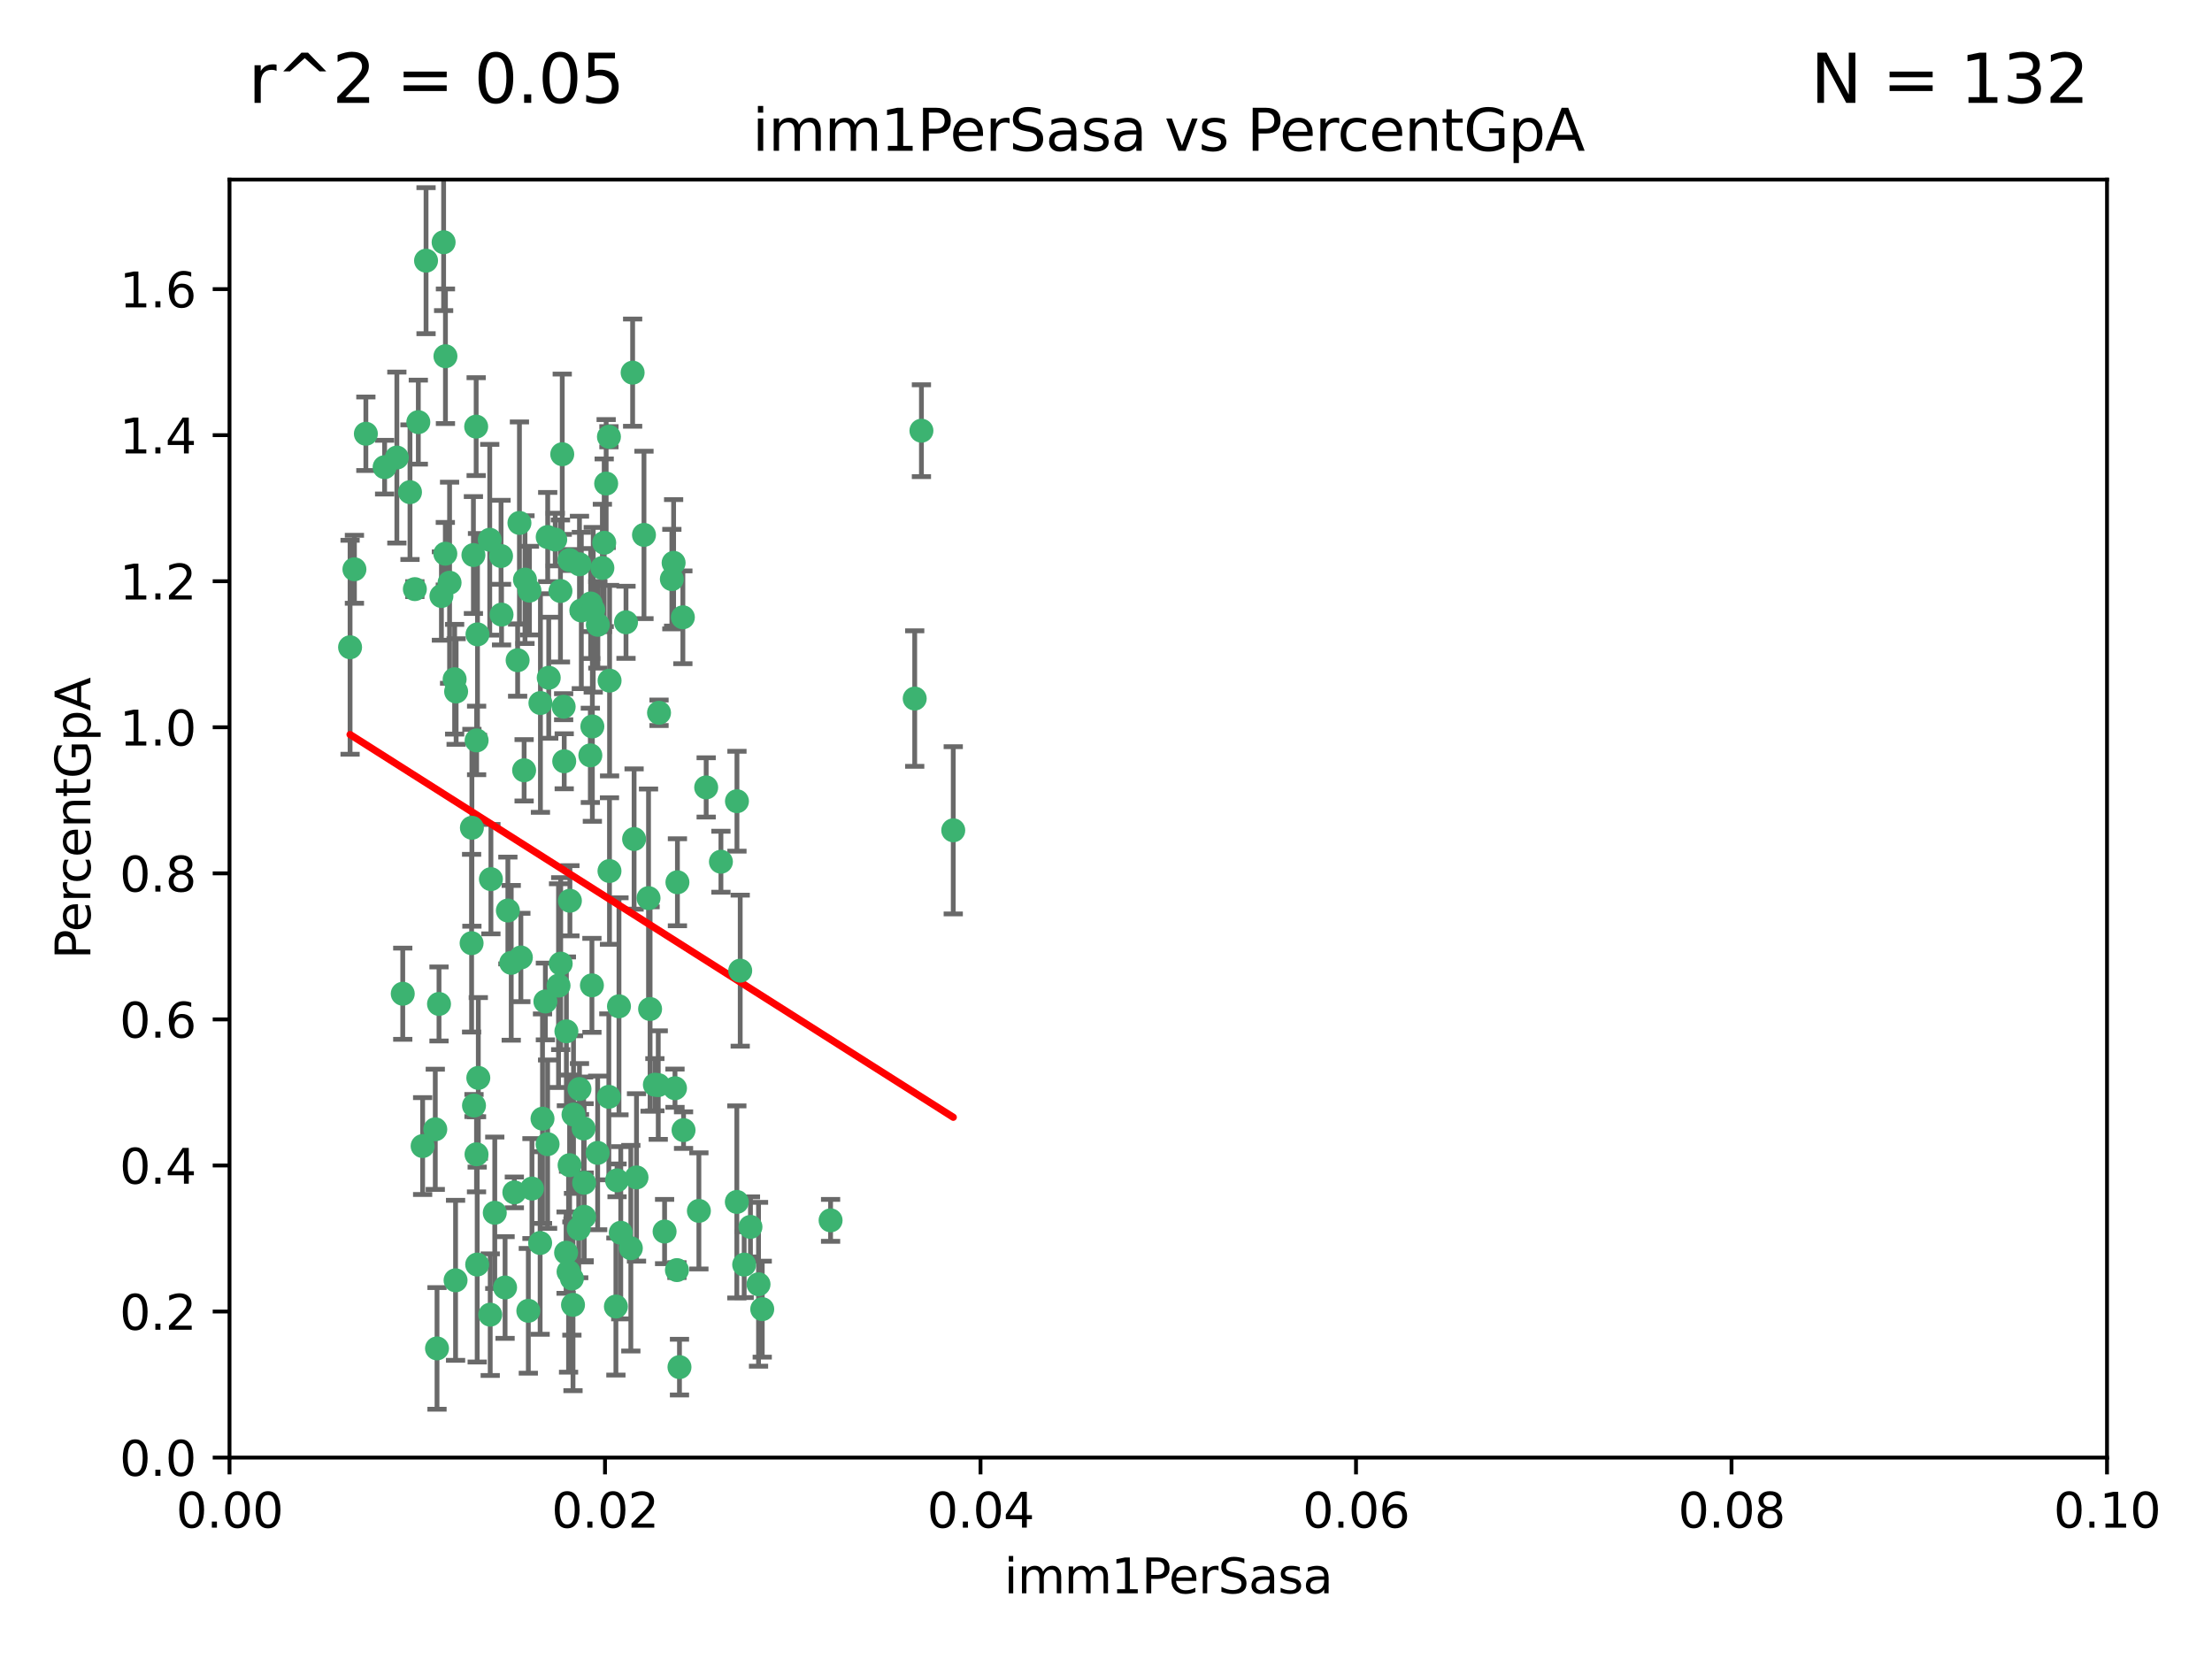 <?xml version="1.0" encoding="utf-8" standalone="no"?>
<!DOCTYPE svg PUBLIC "-//W3C//DTD SVG 1.1//EN"
  "http://www.w3.org/Graphics/SVG/1.1/DTD/svg11.dtd">
<svg xmlns:xlink="http://www.w3.org/1999/xlink" width="460.8pt" height="345.6pt" viewBox="0 0 460.8 345.6" xmlns="http://www.w3.org/2000/svg" version="1.1">
 <defs>
  <style type="text/css">*{stroke-linejoin: round; stroke-linecap: butt}</style>
 </defs>
 <g id="figure_1">
  <g id="patch_1">
   <path d="M 0 345.6 
L 460.8 345.6 
L 460.8 0 
L 0 0 
z
" style="fill: #ffffff"/>
  </g>
  <g id="axes_1">
   <g id="patch_2">
    <path d="M 47.81 303.64 
L 438.93 303.64 
L 438.93 37.411 
L 47.81 37.411 
z
" style="fill: #ffffff"/>
   </g>
   <g id="PathCollection_1">
    <defs>
     <path id="m76ba1fb8db" d="M 0 1.118 
C 0.297 1.118 0.581 1 0.791 0.791 
C 1 0.581 1.118 0.297 1.118 0 
C 1.118 -0.297 1 -0.581 0.791 -0.791 
C 0.581 -1 0.297 -1.118 0 -1.118 
C -0.297 -1.118 -0.581 -1 -0.791 -0.791 
C -1 -0.581 -1.118 -0.297 -1.118 0 
C -1.118 0.297 -1 0.581 -0.791 0.791 
C -0.581 1 -0.297 1.118 0 1.118 
z
" style="stroke: #3cb371"/>
    </defs>
    <g clip-path="url(#p1152c73675)">
     <use xlink:href="#m76ba1fb8db" x="85.409" y="102.526" style="fill: #3cb371; stroke: #3cb371"/>
     <use xlink:href="#m76ba1fb8db" x="73.834" y="118.592" style="fill: #3cb371; stroke: #3cb371"/>
     <use xlink:href="#m76ba1fb8db" x="92.769" y="115.347" style="fill: #3cb371; stroke: #3cb371"/>
     <use xlink:href="#m76ba1fb8db" x="82.672" y="95.318" style="fill: #3cb371; stroke: #3cb371"/>
     <use xlink:href="#m76ba1fb8db" x="92.794" y="74.211" style="fill: #3cb371; stroke: #3cb371"/>
     <use xlink:href="#m76ba1fb8db" x="72.927" y="134.836" style="fill: #3cb371; stroke: #3cb371"/>
     <use xlink:href="#m76ba1fb8db" x="76.217" y="90.362" style="fill: #3cb371; stroke: #3cb371"/>
     <use xlink:href="#m76ba1fb8db" x="137.288" y="148.487" style="fill: #3cb371; stroke: #3cb371"/>
     <use xlink:href="#m76ba1fb8db" x="87.143" y="87.939" style="fill: #3cb371; stroke: #3cb371"/>
     <use xlink:href="#m76ba1fb8db" x="88.753" y="54.304" style="fill: #3cb371; stroke: #3cb371"/>
     <use xlink:href="#m76ba1fb8db" x="142.254" y="128.593" style="fill: #3cb371; stroke: #3cb371"/>
     <use xlink:href="#m76ba1fb8db" x="108.209" y="108.935" style="fill: #3cb371; stroke: #3cb371"/>
     <use xlink:href="#m76ba1fb8db" x="124.542" y="130.157" style="fill: #3cb371; stroke: #3cb371"/>
     <use xlink:href="#m76ba1fb8db" x="135.1" y="187.094" style="fill: #3cb371; stroke: #3cb371"/>
     <use xlink:href="#m76ba1fb8db" x="80.123" y="97.317" style="fill: #3cb371; stroke: #3cb371"/>
     <use xlink:href="#m76ba1fb8db" x="123.047" y="125.723" style="fill: #3cb371; stroke: #3cb371"/>
     <use xlink:href="#m76ba1fb8db" x="83.9" y="207.013" style="fill: #3cb371; stroke: #3cb371"/>
     <use xlink:href="#m76ba1fb8db" x="104.377" y="115.829" style="fill: #3cb371; stroke: #3cb371"/>
     <use xlink:href="#m76ba1fb8db" x="116.753" y="123.117" style="fill: #3cb371; stroke: #3cb371"/>
     <use xlink:href="#m76ba1fb8db" x="102.266" y="183.14" style="fill: #3cb371; stroke: #3cb371"/>
     <use xlink:href="#m76ba1fb8db" x="95.019" y="144.057" style="fill: #3cb371; stroke: #3cb371"/>
     <use xlink:href="#m76ba1fb8db" x="153.521" y="166.909" style="fill: #3cb371; stroke: #3cb371"/>
     <use xlink:href="#m76ba1fb8db" x="99.194" y="88.874" style="fill: #3cb371; stroke: #3cb371"/>
     <use xlink:href="#m76ba1fb8db" x="91.453" y="209.141" style="fill: #3cb371; stroke: #3cb371"/>
     <use xlink:href="#m76ba1fb8db" x="153.496" y="250.385" style="fill: #3cb371; stroke: #3cb371"/>
     <use xlink:href="#m76ba1fb8db" x="121.1" y="127.171" style="fill: #3cb371; stroke: #3cb371"/>
     <use xlink:href="#m76ba1fb8db" x="98.305" y="172.439" style="fill: #3cb371; stroke: #3cb371"/>
     <use xlink:href="#m76ba1fb8db" x="123.582" y="127.028" style="fill: #3cb371; stroke: #3cb371"/>
     <use xlink:href="#m76ba1fb8db" x="156.336" y="255.586" style="fill: #3cb371; stroke: #3cb371"/>
     <use xlink:href="#m76ba1fb8db" x="147.11" y="164.032" style="fill: #3cb371; stroke: #3cb371"/>
     <use xlink:href="#m76ba1fb8db" x="155.026" y="263.443" style="fill: #3cb371; stroke: #3cb371"/>
     <use xlink:href="#m76ba1fb8db" x="110.293" y="123.038" style="fill: #3cb371; stroke: #3cb371"/>
     <use xlink:href="#m76ba1fb8db" x="91.957" y="124.161" style="fill: #3cb371; stroke: #3cb371"/>
     <use xlink:href="#m76ba1fb8db" x="190.552" y="145.522" style="fill: #3cb371; stroke: #3cb371"/>
     <use xlink:href="#m76ba1fb8db" x="122.978" y="157.353" style="fill: #3cb371; stroke: #3cb371"/>
     <use xlink:href="#m76ba1fb8db" x="145.592" y="252.251" style="fill: #3cb371; stroke: #3cb371"/>
     <use xlink:href="#m76ba1fb8db" x="102.024" y="112.441" style="fill: #3cb371; stroke: #3cb371"/>
     <use xlink:href="#m76ba1fb8db" x="98.621" y="115.624" style="fill: #3cb371; stroke: #3cb371"/>
     <use xlink:href="#m76ba1fb8db" x="109.364" y="120.746" style="fill: #3cb371; stroke: #3cb371"/>
     <use xlink:href="#m76ba1fb8db" x="125.866" y="113.07" style="fill: #3cb371; stroke: #3cb371"/>
     <use xlink:href="#m76ba1fb8db" x="106.5" y="200.575" style="fill: #3cb371; stroke: #3cb371"/>
     <use xlink:href="#m76ba1fb8db" x="173.026" y="254.222" style="fill: #3cb371; stroke: #3cb371"/>
     <use xlink:href="#m76ba1fb8db" x="139.96" y="120.64" style="fill: #3cb371; stroke: #3cb371"/>
     <use xlink:href="#m76ba1fb8db" x="92.414" y="50.463" style="fill: #3cb371; stroke: #3cb371"/>
     <use xlink:href="#m76ba1fb8db" x="125.487" y="118.317" style="fill: #3cb371; stroke: #3cb371"/>
     <use xlink:href="#m76ba1fb8db" x="99.471" y="132.151" style="fill: #3cb371; stroke: #3cb371"/>
     <use xlink:href="#m76ba1fb8db" x="120.714" y="117.548" style="fill: #3cb371; stroke: #3cb371"/>
     <use xlink:href="#m76ba1fb8db" x="98.743" y="230.303" style="fill: #3cb371; stroke: #3cb371"/>
     <use xlink:href="#m76ba1fb8db" x="110.06" y="273.067" style="fill: #3cb371; stroke: #3cb371"/>
     <use xlink:href="#m76ba1fb8db" x="104.481" y="128.033" style="fill: #3cb371; stroke: #3cb371"/>
     <use xlink:href="#m76ba1fb8db" x="86.423" y="122.726" style="fill: #3cb371; stroke: #3cb371"/>
     <use xlink:href="#m76ba1fb8db" x="115.666" y="112.4" style="fill: #3cb371; stroke: #3cb371"/>
     <use xlink:href="#m76ba1fb8db" x="93.655" y="121.39" style="fill: #3cb371; stroke: #3cb371"/>
     <use xlink:href="#m76ba1fb8db" x="134.153" y="111.43" style="fill: #3cb371; stroke: #3cb371"/>
     <use xlink:href="#m76ba1fb8db" x="117.928" y="260.948" style="fill: #3cb371; stroke: #3cb371"/>
     <use xlink:href="#m76ba1fb8db" x="114.311" y="141.186" style="fill: #3cb371; stroke: #3cb371"/>
     <use xlink:href="#m76ba1fb8db" x="126.275" y="100.735" style="fill: #3cb371; stroke: #3cb371"/>
     <use xlink:href="#m76ba1fb8db" x="142.395" y="235.426" style="fill: #3cb371; stroke: #3cb371"/>
     <use xlink:href="#m76ba1fb8db" x="118.722" y="187.642" style="fill: #3cb371; stroke: #3cb371"/>
     <use xlink:href="#m76ba1fb8db" x="126.852" y="90.985" style="fill: #3cb371; stroke: #3cb371"/>
     <use xlink:href="#m76ba1fb8db" x="118.629" y="116.663" style="fill: #3cb371; stroke: #3cb371"/>
     <use xlink:href="#m76ba1fb8db" x="140.327" y="117.25" style="fill: #3cb371; stroke: #3cb371"/>
     <use xlink:href="#m76ba1fb8db" x="90.677" y="235.252" style="fill: #3cb371; stroke: #3cb371"/>
     <use xlink:href="#m76ba1fb8db" x="120.559" y="255.956" style="fill: #3cb371; stroke: #3cb371"/>
     <use xlink:href="#m76ba1fb8db" x="105.218" y="268.209" style="fill: #3cb371; stroke: #3cb371"/>
     <use xlink:href="#m76ba1fb8db" x="107.146" y="248.399" style="fill: #3cb371; stroke: #3cb371"/>
     <use xlink:href="#m76ba1fb8db" x="88.042" y="238.745" style="fill: #3cb371; stroke: #3cb371"/>
     <use xlink:href="#m76ba1fb8db" x="98.243" y="196.482" style="fill: #3cb371; stroke: #3cb371"/>
     <use xlink:href="#m76ba1fb8db" x="108.506" y="199.457" style="fill: #3cb371; stroke: #3cb371"/>
     <use xlink:href="#m76ba1fb8db" x="128.542" y="245.891" style="fill: #3cb371; stroke: #3cb371"/>
     <use xlink:href="#m76ba1fb8db" x="91.038" y="280.897" style="fill: #3cb371; stroke: #3cb371"/>
     <use xlink:href="#m76ba1fb8db" x="113.015" y="233.04" style="fill: #3cb371; stroke: #3cb371"/>
     <use xlink:href="#m76ba1fb8db" x="114.096" y="111.877" style="fill: #3cb371; stroke: #3cb371"/>
     <use xlink:href="#m76ba1fb8db" x="126.966" y="181.451" style="fill: #3cb371; stroke: #3cb371"/>
     <use xlink:href="#m76ba1fb8db" x="99.64" y="224.544" style="fill: #3cb371; stroke: #3cb371"/>
     <use xlink:href="#m76ba1fb8db" x="121.578" y="235.075" style="fill: #3cb371; stroke: #3cb371"/>
     <use xlink:href="#m76ba1fb8db" x="119.136" y="266.343" style="fill: #3cb371; stroke: #3cb371"/>
     <use xlink:href="#m76ba1fb8db" x="99.267" y="240.46" style="fill: #3cb371; stroke: #3cb371"/>
     <use xlink:href="#m76ba1fb8db" x="94.902" y="266.713" style="fill: #3cb371; stroke: #3cb371"/>
     <use xlink:href="#m76ba1fb8db" x="128.943" y="209.633" style="fill: #3cb371; stroke: #3cb371"/>
     <use xlink:href="#m76ba1fb8db" x="140.614" y="226.694" style="fill: #3cb371; stroke: #3cb371"/>
     <use xlink:href="#m76ba1fb8db" x="116.804" y="200.742" style="fill: #3cb371; stroke: #3cb371"/>
     <use xlink:href="#m76ba1fb8db" x="126.832" y="228.491" style="fill: #3cb371; stroke: #3cb371"/>
     <use xlink:href="#m76ba1fb8db" x="120.716" y="226.863" style="fill: #3cb371; stroke: #3cb371"/>
     <use xlink:href="#m76ba1fb8db" x="191.95" y="89.722" style="fill: #3cb371; stroke: #3cb371"/>
     <use xlink:href="#m76ba1fb8db" x="198.58" y="172.967" style="fill: #3cb371; stroke: #3cb371"/>
     <use xlink:href="#m76ba1fb8db" x="117.126" y="94.622" style="fill: #3cb371; stroke: #3cb371"/>
     <use xlink:href="#m76ba1fb8db" x="107.832" y="137.537" style="fill: #3cb371; stroke: #3cb371"/>
     <use xlink:href="#m76ba1fb8db" x="124.504" y="240.17" style="fill: #3cb371; stroke: #3cb371"/>
     <use xlink:href="#m76ba1fb8db" x="113.613" y="208.627" style="fill: #3cb371; stroke: #3cb371"/>
     <use xlink:href="#m76ba1fb8db" x="114.073" y="238.351" style="fill: #3cb371; stroke: #3cb371"/>
     <use xlink:href="#m76ba1fb8db" x="99.407" y="263.429" style="fill: #3cb371; stroke: #3cb371"/>
     <use xlink:href="#m76ba1fb8db" x="121.693" y="253.486" style="fill: #3cb371; stroke: #3cb371"/>
     <use xlink:href="#m76ba1fb8db" x="102.121" y="273.866" style="fill: #3cb371; stroke: #3cb371"/>
     <use xlink:href="#m76ba1fb8db" x="103.07" y="252.643" style="fill: #3cb371; stroke: #3cb371"/>
     <use xlink:href="#m76ba1fb8db" x="123.309" y="205.263" style="fill: #3cb371; stroke: #3cb371"/>
     <use xlink:href="#m76ba1fb8db" x="117.99" y="214.843" style="fill: #3cb371; stroke: #3cb371"/>
     <use xlink:href="#m76ba1fb8db" x="94.708" y="141.497" style="fill: #3cb371; stroke: #3cb371"/>
     <use xlink:href="#m76ba1fb8db" x="110.817" y="247.6" style="fill: #3cb371; stroke: #3cb371"/>
     <use xlink:href="#m76ba1fb8db" x="141.017" y="264.585" style="fill: #3cb371; stroke: #3cb371"/>
     <use xlink:href="#m76ba1fb8db" x="121.684" y="246.398" style="fill: #3cb371; stroke: #3cb371"/>
     <use xlink:href="#m76ba1fb8db" x="129.315" y="256.806" style="fill: #3cb371; stroke: #3cb371"/>
     <use xlink:href="#m76ba1fb8db" x="128.304" y="272.174" style="fill: #3cb371; stroke: #3cb371"/>
     <use xlink:href="#m76ba1fb8db" x="137.125" y="226.045" style="fill: #3cb371; stroke: #3cb371"/>
     <use xlink:href="#m76ba1fb8db" x="109.184" y="160.464" style="fill: #3cb371; stroke: #3cb371"/>
     <use xlink:href="#m76ba1fb8db" x="116.353" y="205.321" style="fill: #3cb371; stroke: #3cb371"/>
     <use xlink:href="#m76ba1fb8db" x="141.121" y="183.793" style="fill: #3cb371; stroke: #3cb371"/>
     <use xlink:href="#m76ba1fb8db" x="130.408" y="129.634" style="fill: #3cb371; stroke: #3cb371"/>
     <use xlink:href="#m76ba1fb8db" x="119.367" y="271.826" style="fill: #3cb371; stroke: #3cb371"/>
     <use xlink:href="#m76ba1fb8db" x="119.472" y="232.184" style="fill: #3cb371; stroke: #3cb371"/>
     <use xlink:href="#m76ba1fb8db" x="105.8" y="189.677" style="fill: #3cb371; stroke: #3cb371"/>
     <use xlink:href="#m76ba1fb8db" x="112.52" y="258.939" style="fill: #3cb371; stroke: #3cb371"/>
     <use xlink:href="#m76ba1fb8db" x="99.288" y="154.242" style="fill: #3cb371; stroke: #3cb371"/>
     <use xlink:href="#m76ba1fb8db" x="118.658" y="242.728" style="fill: #3cb371; stroke: #3cb371"/>
     <use xlink:href="#m76ba1fb8db" x="117.419" y="147.219" style="fill: #3cb371; stroke: #3cb371"/>
     <use xlink:href="#m76ba1fb8db" x="132.094" y="174.785" style="fill: #3cb371; stroke: #3cb371"/>
     <use xlink:href="#m76ba1fb8db" x="138.446" y="256.55" style="fill: #3cb371; stroke: #3cb371"/>
     <use xlink:href="#m76ba1fb8db" x="141.548" y="284.794" style="fill: #3cb371; stroke: #3cb371"/>
     <use xlink:href="#m76ba1fb8db" x="135.426" y="210.197" style="fill: #3cb371; stroke: #3cb371"/>
     <use xlink:href="#m76ba1fb8db" x="118.441" y="264.919" style="fill: #3cb371; stroke: #3cb371"/>
     <use xlink:href="#m76ba1fb8db" x="112.582" y="146.454" style="fill: #3cb371; stroke: #3cb371"/>
     <use xlink:href="#m76ba1fb8db" x="136.424" y="225.964" style="fill: #3cb371; stroke: #3cb371"/>
     <use xlink:href="#m76ba1fb8db" x="126.986" y="141.79" style="fill: #3cb371; stroke: #3cb371"/>
     <use xlink:href="#m76ba1fb8db" x="123.399" y="151.336" style="fill: #3cb371; stroke: #3cb371"/>
     <use xlink:href="#m76ba1fb8db" x="131.415" y="260.024" style="fill: #3cb371; stroke: #3cb371"/>
     <use xlink:href="#m76ba1fb8db" x="131.789" y="77.63" style="fill: #3cb371; stroke: #3cb371"/>
     <use xlink:href="#m76ba1fb8db" x="150.182" y="179.513" style="fill: #3cb371; stroke: #3cb371"/>
     <use xlink:href="#m76ba1fb8db" x="154.2" y="202.204" style="fill: #3cb371; stroke: #3cb371"/>
     <use xlink:href="#m76ba1fb8db" x="117.538" y="158.587" style="fill: #3cb371; stroke: #3cb371"/>
     <use xlink:href="#m76ba1fb8db" x="158.016" y="267.537" style="fill: #3cb371; stroke: #3cb371"/>
     <use xlink:href="#m76ba1fb8db" x="158.788" y="272.718" style="fill: #3cb371; stroke: #3cb371"/>
     <use xlink:href="#m76ba1fb8db" x="132.596" y="245.278" style="fill: #3cb371; stroke: #3cb371"/>
    </g>
   </g>
   <g id="matplotlib.axis_1">
    <g id="xtick_1">
     <g id="line2d_1">
      <defs>
       <path id="m5c3864ef29" d="M 0 0 
L 0 3.5 
" style="stroke: #000000; stroke-width: 0.8"/>
      </defs>
      <g>
       <use xlink:href="#m5c3864ef29" x="47.81" y="303.64" style="stroke: #000000; stroke-width: 0.8"/>
      </g>
     </g>
     <g id="text_1">
      <!-- 0.00 -->
      <g transform="translate(36.677 318.238)scale(0.1 -0.1)">
       <defs>
        <path id="DejaVuSans-30" d="M 2034 4250 
Q 1547 4250 1301 3770 
Q 1056 3291 1056 2328 
Q 1056 1369 1301 889 
Q 1547 409 2034 409 
Q 2525 409 2770 889 
Q 3016 1369 3016 2328 
Q 3016 3291 2770 3770 
Q 2525 4250 2034 4250 
z
M 2034 4750 
Q 2819 4750 3233 4129 
Q 3647 3509 3647 2328 
Q 3647 1150 3233 529 
Q 2819 -91 2034 -91 
Q 1250 -91 836 529 
Q 422 1150 422 2328 
Q 422 3509 836 4129 
Q 1250 4750 2034 4750 
z
" transform="scale(0.016)"/>
        <path id="DejaVuSans-2e" d="M 684 794 
L 1344 794 
L 1344 0 
L 684 0 
L 684 794 
z
" transform="scale(0.016)"/>
       </defs>
       <use xlink:href="#DejaVuSans-30"/>
       <use xlink:href="#DejaVuSans-2e" x="63.623"/>
       <use xlink:href="#DejaVuSans-30" x="95.41"/>
       <use xlink:href="#DejaVuSans-30" x="159.033"/>
      </g>
     </g>
    </g>
    <g id="xtick_2">
     <g id="line2d_2">
      <g>
       <use xlink:href="#m5c3864ef29" x="126.034" y="303.64" style="stroke: #000000; stroke-width: 0.8"/>
      </g>
     </g>
     <g id="text_2">
      <!-- 0.02 -->
      <g transform="translate(114.901 318.238)scale(0.1 -0.1)">
       <defs>
        <path id="DejaVuSans-32" d="M 1228 531 
L 3431 531 
L 3431 0 
L 469 0 
L 469 531 
Q 828 903 1448 1529 
Q 2069 2156 2228 2338 
Q 2531 2678 2651 2914 
Q 2772 3150 2772 3378 
Q 2772 3750 2511 3984 
Q 2250 4219 1831 4219 
Q 1534 4219 1204 4116 
Q 875 4013 500 3803 
L 500 4441 
Q 881 4594 1212 4672 
Q 1544 4750 1819 4750 
Q 2544 4750 2975 4387 
Q 3406 4025 3406 3419 
Q 3406 3131 3298 2873 
Q 3191 2616 2906 2266 
Q 2828 2175 2409 1742 
Q 1991 1309 1228 531 
z
" transform="scale(0.016)"/>
       </defs>
       <use xlink:href="#DejaVuSans-30"/>
       <use xlink:href="#DejaVuSans-2e" x="63.623"/>
       <use xlink:href="#DejaVuSans-30" x="95.41"/>
       <use xlink:href="#DejaVuSans-32" x="159.033"/>
      </g>
     </g>
    </g>
    <g id="xtick_3">
     <g id="line2d_3">
      <g>
       <use xlink:href="#m5c3864ef29" x="204.258" y="303.64" style="stroke: #000000; stroke-width: 0.8"/>
      </g>
     </g>
     <g id="text_3">
      <!-- 0.04 -->
      <g transform="translate(193.125 318.238)scale(0.1 -0.1)">
       <defs>
        <path id="DejaVuSans-34" d="M 2419 4116 
L 825 1625 
L 2419 1625 
L 2419 4116 
z
M 2253 4666 
L 3047 4666 
L 3047 1625 
L 3713 1625 
L 3713 1100 
L 3047 1100 
L 3047 0 
L 2419 0 
L 2419 1100 
L 313 1100 
L 313 1709 
L 2253 4666 
z
" transform="scale(0.016)"/>
       </defs>
       <use xlink:href="#DejaVuSans-30"/>
       <use xlink:href="#DejaVuSans-2e" x="63.623"/>
       <use xlink:href="#DejaVuSans-30" x="95.41"/>
       <use xlink:href="#DejaVuSans-34" x="159.033"/>
      </g>
     </g>
    </g>
    <g id="xtick_4">
     <g id="line2d_4">
      <g>
       <use xlink:href="#m5c3864ef29" x="282.482" y="303.64" style="stroke: #000000; stroke-width: 0.8"/>
      </g>
     </g>
     <g id="text_4">
      <!-- 0.06 -->
      <g transform="translate(271.349 318.238)scale(0.1 -0.1)">
       <defs>
        <path id="DejaVuSans-36" d="M 2113 2584 
Q 1688 2584 1439 2293 
Q 1191 2003 1191 1497 
Q 1191 994 1439 701 
Q 1688 409 2113 409 
Q 2538 409 2786 701 
Q 3034 994 3034 1497 
Q 3034 2003 2786 2293 
Q 2538 2584 2113 2584 
z
M 3366 4563 
L 3366 3988 
Q 3128 4100 2886 4159 
Q 2644 4219 2406 4219 
Q 1781 4219 1451 3797 
Q 1122 3375 1075 2522 
Q 1259 2794 1537 2939 
Q 1816 3084 2150 3084 
Q 2853 3084 3261 2657 
Q 3669 2231 3669 1497 
Q 3669 778 3244 343 
Q 2819 -91 2113 -91 
Q 1303 -91 875 529 
Q 447 1150 447 2328 
Q 447 3434 972 4092 
Q 1497 4750 2381 4750 
Q 2619 4750 2861 4703 
Q 3103 4656 3366 4563 
z
" transform="scale(0.016)"/>
       </defs>
       <use xlink:href="#DejaVuSans-30"/>
       <use xlink:href="#DejaVuSans-2e" x="63.623"/>
       <use xlink:href="#DejaVuSans-30" x="95.41"/>
       <use xlink:href="#DejaVuSans-36" x="159.033"/>
      </g>
     </g>
    </g>
    <g id="xtick_5">
     <g id="line2d_5">
      <g>
       <use xlink:href="#m5c3864ef29" x="360.706" y="303.64" style="stroke: #000000; stroke-width: 0.8"/>
      </g>
     </g>
     <g id="text_5">
      <!-- 0.08 -->
      <g transform="translate(349.573 318.238)scale(0.1 -0.1)">
       <defs>
        <path id="DejaVuSans-38" d="M 2034 2216 
Q 1584 2216 1326 1975 
Q 1069 1734 1069 1313 
Q 1069 891 1326 650 
Q 1584 409 2034 409 
Q 2484 409 2743 651 
Q 3003 894 3003 1313 
Q 3003 1734 2745 1975 
Q 2488 2216 2034 2216 
z
M 1403 2484 
Q 997 2584 770 2862 
Q 544 3141 544 3541 
Q 544 4100 942 4425 
Q 1341 4750 2034 4750 
Q 2731 4750 3128 4425 
Q 3525 4100 3525 3541 
Q 3525 3141 3298 2862 
Q 3072 2584 2669 2484 
Q 3125 2378 3379 2068 
Q 3634 1759 3634 1313 
Q 3634 634 3220 271 
Q 2806 -91 2034 -91 
Q 1263 -91 848 271 
Q 434 634 434 1313 
Q 434 1759 690 2068 
Q 947 2378 1403 2484 
z
M 1172 3481 
Q 1172 3119 1398 2916 
Q 1625 2713 2034 2713 
Q 2441 2713 2670 2916 
Q 2900 3119 2900 3481 
Q 2900 3844 2670 4047 
Q 2441 4250 2034 4250 
Q 1625 4250 1398 4047 
Q 1172 3844 1172 3481 
z
" transform="scale(0.016)"/>
       </defs>
       <use xlink:href="#DejaVuSans-30"/>
       <use xlink:href="#DejaVuSans-2e" x="63.623"/>
       <use xlink:href="#DejaVuSans-30" x="95.41"/>
       <use xlink:href="#DejaVuSans-38" x="159.033"/>
      </g>
     </g>
    </g>
    <g id="xtick_6">
     <g id="line2d_6">
      <g>
       <use xlink:href="#m5c3864ef29" x="438.93" y="303.64" style="stroke: #000000; stroke-width: 0.8"/>
      </g>
     </g>
     <g id="text_6">
      <!-- 0.10 -->
      <g transform="translate(427.797 318.238)scale(0.1 -0.1)">
       <defs>
        <path id="DejaVuSans-31" d="M 794 531 
L 1825 531 
L 1825 4091 
L 703 3866 
L 703 4441 
L 1819 4666 
L 2450 4666 
L 2450 531 
L 3481 531 
L 3481 0 
L 794 0 
L 794 531 
z
" transform="scale(0.016)"/>
       </defs>
       <use xlink:href="#DejaVuSans-30"/>
       <use xlink:href="#DejaVuSans-2e" x="63.623"/>
       <use xlink:href="#DejaVuSans-31" x="95.41"/>
       <use xlink:href="#DejaVuSans-30" x="159.033"/>
      </g>
     </g>
    </g>
    <g id="text_7">
     <!-- imm1PerSasa -->
     <g transform="translate(209.186 331.917)scale(0.1 -0.1)">
      <defs>
       <path id="DejaVuSans-69" d="M 603 3500 
L 1178 3500 
L 1178 0 
L 603 0 
L 603 3500 
z
M 603 4863 
L 1178 4863 
L 1178 4134 
L 603 4134 
L 603 4863 
z
" transform="scale(0.016)"/>
       <path id="DejaVuSans-6d" d="M 3328 2828 
Q 3544 3216 3844 3400 
Q 4144 3584 4550 3584 
Q 5097 3584 5394 3201 
Q 5691 2819 5691 2113 
L 5691 0 
L 5113 0 
L 5113 2094 
Q 5113 2597 4934 2840 
Q 4756 3084 4391 3084 
Q 3944 3084 3684 2787 
Q 3425 2491 3425 1978 
L 3425 0 
L 2847 0 
L 2847 2094 
Q 2847 2600 2669 2842 
Q 2491 3084 2119 3084 
Q 1678 3084 1418 2786 
Q 1159 2488 1159 1978 
L 1159 0 
L 581 0 
L 581 3500 
L 1159 3500 
L 1159 2956 
Q 1356 3278 1631 3431 
Q 1906 3584 2284 3584 
Q 2666 3584 2933 3390 
Q 3200 3197 3328 2828 
z
" transform="scale(0.016)"/>
       <path id="DejaVuSans-50" d="M 1259 4147 
L 1259 2394 
L 2053 2394 
Q 2494 2394 2734 2622 
Q 2975 2850 2975 3272 
Q 2975 3691 2734 3919 
Q 2494 4147 2053 4147 
L 1259 4147 
z
M 628 4666 
L 2053 4666 
Q 2838 4666 3239 4311 
Q 3641 3956 3641 3272 
Q 3641 2581 3239 2228 
Q 2838 1875 2053 1875 
L 1259 1875 
L 1259 0 
L 628 0 
L 628 4666 
z
" transform="scale(0.016)"/>
       <path id="DejaVuSans-65" d="M 3597 1894 
L 3597 1613 
L 953 1613 
Q 991 1019 1311 708 
Q 1631 397 2203 397 
Q 2534 397 2845 478 
Q 3156 559 3463 722 
L 3463 178 
Q 3153 47 2828 -22 
Q 2503 -91 2169 -91 
Q 1331 -91 842 396 
Q 353 884 353 1716 
Q 353 2575 817 3079 
Q 1281 3584 2069 3584 
Q 2775 3584 3186 3129 
Q 3597 2675 3597 1894 
z
M 3022 2063 
Q 3016 2534 2758 2815 
Q 2500 3097 2075 3097 
Q 1594 3097 1305 2825 
Q 1016 2553 972 2059 
L 3022 2063 
z
" transform="scale(0.016)"/>
       <path id="DejaVuSans-72" d="M 2631 2963 
Q 2534 3019 2420 3045 
Q 2306 3072 2169 3072 
Q 1681 3072 1420 2755 
Q 1159 2438 1159 1844 
L 1159 0 
L 581 0 
L 581 3500 
L 1159 3500 
L 1159 2956 
Q 1341 3275 1631 3429 
Q 1922 3584 2338 3584 
Q 2397 3584 2469 3576 
Q 2541 3569 2628 3553 
L 2631 2963 
z
" transform="scale(0.016)"/>
       <path id="DejaVuSans-53" d="M 3425 4513 
L 3425 3897 
Q 3066 4069 2747 4153 
Q 2428 4238 2131 4238 
Q 1616 4238 1336 4038 
Q 1056 3838 1056 3469 
Q 1056 3159 1242 3001 
Q 1428 2844 1947 2747 
L 2328 2669 
Q 3034 2534 3370 2195 
Q 3706 1856 3706 1288 
Q 3706 609 3251 259 
Q 2797 -91 1919 -91 
Q 1588 -91 1214 -16 
Q 841 59 441 206 
L 441 856 
Q 825 641 1194 531 
Q 1563 422 1919 422 
Q 2459 422 2753 634 
Q 3047 847 3047 1241 
Q 3047 1584 2836 1778 
Q 2625 1972 2144 2069 
L 1759 2144 
Q 1053 2284 737 2584 
Q 422 2884 422 3419 
Q 422 4038 858 4394 
Q 1294 4750 2059 4750 
Q 2388 4750 2728 4690 
Q 3069 4631 3425 4513 
z
" transform="scale(0.016)"/>
       <path id="DejaVuSans-61" d="M 2194 1759 
Q 1497 1759 1228 1600 
Q 959 1441 959 1056 
Q 959 750 1161 570 
Q 1363 391 1709 391 
Q 2188 391 2477 730 
Q 2766 1069 2766 1631 
L 2766 1759 
L 2194 1759 
z
M 3341 1997 
L 3341 0 
L 2766 0 
L 2766 531 
Q 2569 213 2275 61 
Q 1981 -91 1556 -91 
Q 1019 -91 701 211 
Q 384 513 384 1019 
Q 384 1609 779 1909 
Q 1175 2209 1959 2209 
L 2766 2209 
L 2766 2266 
Q 2766 2663 2505 2880 
Q 2244 3097 1772 3097 
Q 1472 3097 1187 3025 
Q 903 2953 641 2809 
L 641 3341 
Q 956 3463 1253 3523 
Q 1550 3584 1831 3584 
Q 2591 3584 2966 3190 
Q 3341 2797 3341 1997 
z
" transform="scale(0.016)"/>
       <path id="DejaVuSans-73" d="M 2834 3397 
L 2834 2853 
Q 2591 2978 2328 3040 
Q 2066 3103 1784 3103 
Q 1356 3103 1142 2972 
Q 928 2841 928 2578 
Q 928 2378 1081 2264 
Q 1234 2150 1697 2047 
L 1894 2003 
Q 2506 1872 2764 1633 
Q 3022 1394 3022 966 
Q 3022 478 2636 193 
Q 2250 -91 1575 -91 
Q 1294 -91 989 -36 
Q 684 19 347 128 
L 347 722 
Q 666 556 975 473 
Q 1284 391 1588 391 
Q 1994 391 2212 530 
Q 2431 669 2431 922 
Q 2431 1156 2273 1281 
Q 2116 1406 1581 1522 
L 1381 1569 
Q 847 1681 609 1914 
Q 372 2147 372 2553 
Q 372 3047 722 3315 
Q 1072 3584 1716 3584 
Q 2034 3584 2315 3537 
Q 2597 3491 2834 3397 
z
" transform="scale(0.016)"/>
      </defs>
      <use xlink:href="#DejaVuSans-69"/>
      <use xlink:href="#DejaVuSans-6d" x="27.783"/>
      <use xlink:href="#DejaVuSans-6d" x="125.195"/>
      <use xlink:href="#DejaVuSans-31" x="222.607"/>
      <use xlink:href="#DejaVuSans-50" x="286.23"/>
      <use xlink:href="#DejaVuSans-65" x="342.908"/>
      <use xlink:href="#DejaVuSans-72" x="404.432"/>
      <use xlink:href="#DejaVuSans-53" x="445.545"/>
      <use xlink:href="#DejaVuSans-61" x="509.021"/>
      <use xlink:href="#DejaVuSans-73" x="570.301"/>
      <use xlink:href="#DejaVuSans-61" x="622.4"/>
     </g>
    </g>
   </g>
   <g id="matplotlib.axis_2">
    <g id="ytick_1">
     <g id="line2d_7">
      <defs>
       <path id="m77179be545" d="M 0 0 
L -3.5 0 
" style="stroke: #000000; stroke-width: 0.8"/>
      </defs>
      <g>
       <use xlink:href="#m77179be545" x="47.81" y="303.64" style="stroke: #000000; stroke-width: 0.8"/>
      </g>
     </g>
     <g id="text_8">
      <!-- 0.0 -->
      <g transform="translate(24.907 307.439)scale(0.1 -0.1)">
       <use xlink:href="#DejaVuSans-30"/>
       <use xlink:href="#DejaVuSans-2e" x="63.623"/>
       <use xlink:href="#DejaVuSans-30" x="95.41"/>
      </g>
     </g>
    </g>
    <g id="ytick_2">
     <g id="line2d_8">
      <g>
       <use xlink:href="#m77179be545" x="47.81" y="273.214" style="stroke: #000000; stroke-width: 0.8"/>
      </g>
     </g>
     <g id="text_9">
      <!-- 0.2 -->
      <g transform="translate(24.907 277.013)scale(0.1 -0.1)">
       <use xlink:href="#DejaVuSans-30"/>
       <use xlink:href="#DejaVuSans-2e" x="63.623"/>
       <use xlink:href="#DejaVuSans-32" x="95.41"/>
      </g>
     </g>
    </g>
    <g id="ytick_3">
     <g id="line2d_9">
      <g>
       <use xlink:href="#m77179be545" x="47.81" y="242.788" style="stroke: #000000; stroke-width: 0.8"/>
      </g>
     </g>
     <g id="text_10">
      <!-- 0.4 -->
      <g transform="translate(24.907 246.587)scale(0.1 -0.1)">
       <use xlink:href="#DejaVuSans-30"/>
       <use xlink:href="#DejaVuSans-2e" x="63.623"/>
       <use xlink:href="#DejaVuSans-34" x="95.41"/>
      </g>
     </g>
    </g>
    <g id="ytick_4">
     <g id="line2d_10">
      <g>
       <use xlink:href="#m77179be545" x="47.81" y="212.362" style="stroke: #000000; stroke-width: 0.8"/>
      </g>
     </g>
     <g id="text_11">
      <!-- 0.6 -->
      <g transform="translate(24.907 216.161)scale(0.1 -0.1)">
       <use xlink:href="#DejaVuSans-30"/>
       <use xlink:href="#DejaVuSans-2e" x="63.623"/>
       <use xlink:href="#DejaVuSans-36" x="95.41"/>
      </g>
     </g>
    </g>
    <g id="ytick_5">
     <g id="line2d_11">
      <g>
       <use xlink:href="#m77179be545" x="47.81" y="181.935" style="stroke: #000000; stroke-width: 0.8"/>
      </g>
     </g>
     <g id="text_12">
      <!-- 0.8 -->
      <g transform="translate(24.907 185.735)scale(0.1 -0.1)">
       <use xlink:href="#DejaVuSans-30"/>
       <use xlink:href="#DejaVuSans-2e" x="63.623"/>
       <use xlink:href="#DejaVuSans-38" x="95.41"/>
      </g>
     </g>
    </g>
    <g id="ytick_6">
     <g id="line2d_12">
      <g>
       <use xlink:href="#m77179be545" x="47.81" y="151.509" style="stroke: #000000; stroke-width: 0.8"/>
      </g>
     </g>
     <g id="text_13">
      <!-- 1.0 -->
      <g transform="translate(24.907 155.308)scale(0.1 -0.1)">
       <use xlink:href="#DejaVuSans-31"/>
       <use xlink:href="#DejaVuSans-2e" x="63.623"/>
       <use xlink:href="#DejaVuSans-30" x="95.41"/>
      </g>
     </g>
    </g>
    <g id="ytick_7">
     <g id="line2d_13">
      <g>
       <use xlink:href="#m77179be545" x="47.81" y="121.083" style="stroke: #000000; stroke-width: 0.8"/>
      </g>
     </g>
     <g id="text_14">
      <!-- 1.2 -->
      <g transform="translate(24.907 124.882)scale(0.1 -0.1)">
       <use xlink:href="#DejaVuSans-31"/>
       <use xlink:href="#DejaVuSans-2e" x="63.623"/>
       <use xlink:href="#DejaVuSans-32" x="95.41"/>
      </g>
     </g>
    </g>
    <g id="ytick_8">
     <g id="line2d_14">
      <g>
       <use xlink:href="#m77179be545" x="47.81" y="90.657" style="stroke: #000000; stroke-width: 0.8"/>
      </g>
     </g>
     <g id="text_15">
      <!-- 1.4 -->
      <g transform="translate(24.907 94.456)scale(0.1 -0.1)">
       <use xlink:href="#DejaVuSans-31"/>
       <use xlink:href="#DejaVuSans-2e" x="63.623"/>
       <use xlink:href="#DejaVuSans-34" x="95.41"/>
      </g>
     </g>
    </g>
    <g id="ytick_9">
     <g id="line2d_15">
      <g>
       <use xlink:href="#m77179be545" x="47.81" y="60.231" style="stroke: #000000; stroke-width: 0.8"/>
      </g>
     </g>
     <g id="text_16">
      <!-- 1.6 -->
      <g transform="translate(24.907 64.03)scale(0.1 -0.1)">
       <use xlink:href="#DejaVuSans-31"/>
       <use xlink:href="#DejaVuSans-2e" x="63.623"/>
       <use xlink:href="#DejaVuSans-36" x="95.41"/>
      </g>
     </g>
    </g>
    <g id="text_17">
     <!-- PercentGpA -->
     <g transform="translate(18.827 199.802)rotate(-90)scale(0.1 -0.1)">
      <defs>
       <path id="DejaVuSans-63" d="M 3122 3366 
L 3122 2828 
Q 2878 2963 2633 3030 
Q 2388 3097 2138 3097 
Q 1578 3097 1268 2742 
Q 959 2388 959 1747 
Q 959 1106 1268 751 
Q 1578 397 2138 397 
Q 2388 397 2633 464 
Q 2878 531 3122 666 
L 3122 134 
Q 2881 22 2623 -34 
Q 2366 -91 2075 -91 
Q 1284 -91 818 406 
Q 353 903 353 1747 
Q 353 2603 823 3093 
Q 1294 3584 2113 3584 
Q 2378 3584 2631 3529 
Q 2884 3475 3122 3366 
z
" transform="scale(0.016)"/>
       <path id="DejaVuSans-6e" d="M 3513 2113 
L 3513 0 
L 2938 0 
L 2938 2094 
Q 2938 2591 2744 2837 
Q 2550 3084 2163 3084 
Q 1697 3084 1428 2787 
Q 1159 2491 1159 1978 
L 1159 0 
L 581 0 
L 581 3500 
L 1159 3500 
L 1159 2956 
Q 1366 3272 1645 3428 
Q 1925 3584 2291 3584 
Q 2894 3584 3203 3211 
Q 3513 2838 3513 2113 
z
" transform="scale(0.016)"/>
       <path id="DejaVuSans-74" d="M 1172 4494 
L 1172 3500 
L 2356 3500 
L 2356 3053 
L 1172 3053 
L 1172 1153 
Q 1172 725 1289 603 
Q 1406 481 1766 481 
L 2356 481 
L 2356 0 
L 1766 0 
Q 1100 0 847 248 
Q 594 497 594 1153 
L 594 3053 
L 172 3053 
L 172 3500 
L 594 3500 
L 594 4494 
L 1172 4494 
z
" transform="scale(0.016)"/>
       <path id="DejaVuSans-47" d="M 3809 666 
L 3809 1919 
L 2778 1919 
L 2778 2438 
L 4434 2438 
L 4434 434 
Q 4069 175 3628 42 
Q 3188 -91 2688 -91 
Q 1594 -91 976 548 
Q 359 1188 359 2328 
Q 359 3472 976 4111 
Q 1594 4750 2688 4750 
Q 3144 4750 3555 4637 
Q 3966 4525 4313 4306 
L 4313 3634 
Q 3963 3931 3569 4081 
Q 3175 4231 2741 4231 
Q 1884 4231 1454 3753 
Q 1025 3275 1025 2328 
Q 1025 1384 1454 906 
Q 1884 428 2741 428 
Q 3075 428 3337 486 
Q 3600 544 3809 666 
z
" transform="scale(0.016)"/>
       <path id="DejaVuSans-70" d="M 1159 525 
L 1159 -1331 
L 581 -1331 
L 581 3500 
L 1159 3500 
L 1159 2969 
Q 1341 3281 1617 3432 
Q 1894 3584 2278 3584 
Q 2916 3584 3314 3078 
Q 3713 2572 3713 1747 
Q 3713 922 3314 415 
Q 2916 -91 2278 -91 
Q 1894 -91 1617 61 
Q 1341 213 1159 525 
z
M 3116 1747 
Q 3116 2381 2855 2742 
Q 2594 3103 2138 3103 
Q 1681 3103 1420 2742 
Q 1159 2381 1159 1747 
Q 1159 1113 1420 752 
Q 1681 391 2138 391 
Q 2594 391 2855 752 
Q 3116 1113 3116 1747 
z
" transform="scale(0.016)"/>
       <path id="DejaVuSans-41" d="M 2188 4044 
L 1331 1722 
L 3047 1722 
L 2188 4044 
z
M 1831 4666 
L 2547 4666 
L 4325 0 
L 3669 0 
L 3244 1197 
L 1141 1197 
L 716 0 
L 50 0 
L 1831 4666 
z
" transform="scale(0.016)"/>
      </defs>
      <use xlink:href="#DejaVuSans-50"/>
      <use xlink:href="#DejaVuSans-65" x="56.678"/>
      <use xlink:href="#DejaVuSans-72" x="118.201"/>
      <use xlink:href="#DejaVuSans-63" x="157.064"/>
      <use xlink:href="#DejaVuSans-65" x="212.045"/>
      <use xlink:href="#DejaVuSans-6e" x="273.568"/>
      <use xlink:href="#DejaVuSans-74" x="336.947"/>
      <use xlink:href="#DejaVuSans-47" x="376.156"/>
      <use xlink:href="#DejaVuSans-70" x="453.646"/>
      <use xlink:href="#DejaVuSans-41" x="517.123"/>
     </g>
    </g>
   </g>
   <g id="LineCollection_1">
    <path d="M 85.409 116.551 
L 85.409 88.502 
" clip-path="url(#p1152c73675)" style="fill: none; stroke: #696969"/>
    <path d="M 73.834 125.671 
L 73.834 111.513 
" clip-path="url(#p1152c73675)" style="fill: none; stroke: #696969"/>
    <path d="M 92.769 121.856 
L 92.769 108.837 
" clip-path="url(#p1152c73675)" style="fill: none; stroke: #696969"/>
    <path d="M 82.672 113.125 
L 82.672 77.511 
" clip-path="url(#p1152c73675)" style="fill: none; stroke: #696969"/>
    <path d="M 92.794 88.233 
L 92.794 60.19 
" clip-path="url(#p1152c73675)" style="fill: none; stroke: #696969"/>
    <path d="M 72.927 157.119 
L 72.927 112.554 
" clip-path="url(#p1152c73675)" style="fill: none; stroke: #696969"/>
    <path d="M 76.217 98.017 
L 76.217 82.708 
" clip-path="url(#p1152c73675)" style="fill: none; stroke: #696969"/>
    <path d="M 137.288 151.141 
L 137.288 145.832 
" clip-path="url(#p1152c73675)" style="fill: none; stroke: #696969"/>
    <path d="M 87.143 96.688 
L 87.143 79.189 
" clip-path="url(#p1152c73675)" style="fill: none; stroke: #696969"/>
    <path d="M 88.753 69.514 
L 88.753 39.094 
" clip-path="url(#p1152c73675)" style="fill: none; stroke: #696969"/>
    <path d="M 142.254 138.259 
L 142.254 118.927 
" clip-path="url(#p1152c73675)" style="fill: none; stroke: #696969"/>
    <path d="M 108.209 129.975 
L 108.209 87.895 
" clip-path="url(#p1152c73675)" style="fill: none; stroke: #696969"/>
    <path d="M 124.542 139.176 
L 124.542 121.139 
" clip-path="url(#p1152c73675)" style="fill: none; stroke: #696969"/>
    <path d="M 135.1 209.823 
L 135.1 164.366 
" clip-path="url(#p1152c73675)" style="fill: none; stroke: #696969"/>
    <path d="M 80.123 102.911 
L 80.123 91.723 
" clip-path="url(#p1152c73675)" style="fill: none; stroke: #696969"/>
    <path d="M 123.047 137.173 
L 123.047 114.273 
" clip-path="url(#p1152c73675)" style="fill: none; stroke: #696969"/>
    <path d="M 83.9 216.511 
L 83.9 197.514 
" clip-path="url(#p1152c73675)" style="fill: none; stroke: #696969"/>
    <path d="M 104.377 127.434 
L 104.377 104.223 
" clip-path="url(#p1152c73675)" style="fill: none; stroke: #696969"/>
    <path d="M 116.753 137.906 
L 116.753 108.328 
" clip-path="url(#p1152c73675)" style="fill: none; stroke: #696969"/>
    <path d="M 102.266 194.535 
L 102.266 171.745 
" clip-path="url(#p1152c73675)" style="fill: none; stroke: #696969"/>
    <path d="M 95.019 155.054 
L 95.019 133.06 
" clip-path="url(#p1152c73675)" style="fill: none; stroke: #696969"/>
    <path d="M 153.521 177.313 
L 153.521 156.505 
" clip-path="url(#p1152c73675)" style="fill: none; stroke: #696969"/>
    <path d="M 99.194 99.068 
L 99.194 78.679 
" clip-path="url(#p1152c73675)" style="fill: none; stroke: #696969"/>
    <path d="M 91.453 216.853 
L 91.453 201.43 
" clip-path="url(#p1152c73675)" style="fill: none; stroke: #696969"/>
    <path d="M 153.496 270.394 
L 153.496 230.377 
" clip-path="url(#p1152c73675)" style="fill: none; stroke: #696969"/>
    <path d="M 121.1 143.45 
L 121.1 110.892 
" clip-path="url(#p1152c73675)" style="fill: none; stroke: #696969"/>
    <path d="M 98.305 192.948 
L 98.305 151.931 
" clip-path="url(#p1152c73675)" style="fill: none; stroke: #696969"/>
    <path d="M 123.582 144.184 
L 123.582 109.872 
" clip-path="url(#p1152c73675)" style="fill: none; stroke: #696969"/>
    <path d="M 156.336 261.846 
L 156.336 249.326 
" clip-path="url(#p1152c73675)" style="fill: none; stroke: #696969"/>
    <path d="M 147.11 170.206 
L 147.11 157.858 
" clip-path="url(#p1152c73675)" style="fill: none; stroke: #696969"/>
    <path d="M 155.026 270.302 
L 155.026 256.584 
" clip-path="url(#p1152c73675)" style="fill: none; stroke: #696969"/>
    <path d="M 110.293 132.269 
L 110.293 113.807 
" clip-path="url(#p1152c73675)" style="fill: none; stroke: #696969"/>
    <path d="M 91.957 133.371 
L 91.957 114.951 
" clip-path="url(#p1152c73675)" style="fill: none; stroke: #696969"/>
    <path d="M 190.552 159.637 
L 190.552 131.407 
" clip-path="url(#p1152c73675)" style="fill: none; stroke: #696969"/>
    <path d="M 122.978 167.175 
L 122.978 147.531 
" clip-path="url(#p1152c73675)" style="fill: none; stroke: #696969"/>
    <path d="M 145.592 264.346 
L 145.592 240.155 
" clip-path="url(#p1152c73675)" style="fill: none; stroke: #696969"/>
    <path d="M 102.024 132.308 
L 102.024 92.574 
" clip-path="url(#p1152c73675)" style="fill: none; stroke: #696969"/>
    <path d="M 98.621 127.805 
L 98.621 103.444 
" clip-path="url(#p1152c73675)" style="fill: none; stroke: #696969"/>
    <path d="M 109.364 134.052 
L 109.364 107.441 
" clip-path="url(#p1152c73675)" style="fill: none; stroke: #696969"/>
    <path d="M 125.866 130.531 
L 125.866 95.608 
" clip-path="url(#p1152c73675)" style="fill: none; stroke: #696969"/>
    <path d="M 106.5 216.692 
L 106.5 184.457 
" clip-path="url(#p1152c73675)" style="fill: none; stroke: #696969"/>
    <path d="M 173.026 258.588 
L 173.026 249.857 
" clip-path="url(#p1152c73675)" style="fill: none; stroke: #696969"/>
    <path d="M 139.96 131.008 
L 139.96 110.272 
" clip-path="url(#p1152c73675)" style="fill: none; stroke: #696969"/>
    <path d="M 92.414 64.704 
L 92.414 36.222 
" clip-path="url(#p1152c73675)" style="fill: none; stroke: #696969"/>
    <path d="M 125.487 131.588 
L 125.487 105.046 
" clip-path="url(#p1152c73675)" style="fill: none; stroke: #696969"/>
    <path d="M 99.471 153.161 
L 99.471 111.142 
" clip-path="url(#p1152c73675)" style="fill: none; stroke: #696969"/>
    <path d="M 120.714 127.556 
L 120.714 107.539 
" clip-path="url(#p1152c73675)" style="fill: none; stroke: #696969"/>
    <path d="M 98.743 232.607 
L 98.743 227.999 
" clip-path="url(#p1152c73675)" style="fill: none; stroke: #696969"/>
    <path d="M 110.06 286.059 
L 110.06 260.074 
" clip-path="url(#p1152c73675)" style="fill: none; stroke: #696969"/>
    <path d="M 104.481 134.352 
L 104.481 121.715 
" clip-path="url(#p1152c73675)" style="fill: none; stroke: #696969"/>
    <path d="M 86.423 124.287 
L 86.423 121.164 
" clip-path="url(#p1152c73675)" style="fill: none; stroke: #696969"/>
    <path d="M 115.666 117.881 
L 115.666 106.919 
" clip-path="url(#p1152c73675)" style="fill: none; stroke: #696969"/>
    <path d="M 93.655 142.334 
L 93.655 100.445 
" clip-path="url(#p1152c73675)" style="fill: none; stroke: #696969"/>
    <path d="M 134.153 128.867 
L 134.153 93.993 
" clip-path="url(#p1152c73675)" style="fill: none; stroke: #696969"/>
    <path d="M 117.928 269.417 
L 117.928 252.479 
" clip-path="url(#p1152c73675)" style="fill: none; stroke: #696969"/>
    <path d="M 114.311 153.788 
L 114.311 128.583 
" clip-path="url(#p1152c73675)" style="fill: none; stroke: #696969"/>
    <path d="M 126.275 114.065 
L 126.275 87.405 
" clip-path="url(#p1152c73675)" style="fill: none; stroke: #696969"/>
    <path d="M 142.395 239.235 
L 142.395 231.618 
" clip-path="url(#p1152c73675)" style="fill: none; stroke: #696969"/>
    <path d="M 118.722 194.952 
L 118.722 180.332 
" clip-path="url(#p1152c73675)" style="fill: none; stroke: #696969"/>
    <path d="M 126.852 93.09 
L 126.852 88.88 
" clip-path="url(#p1152c73675)" style="fill: none; stroke: #696969"/>
    <path d="M 118.629 118.845 
L 118.629 114.48 
" clip-path="url(#p1152c73675)" style="fill: none; stroke: #696969"/>
    <path d="M 140.327 130.424 
L 140.327 104.076 
" clip-path="url(#p1152c73675)" style="fill: none; stroke: #696969"/>
    <path d="M 90.677 247.774 
L 90.677 222.731 
" clip-path="url(#p1152c73675)" style="fill: none; stroke: #696969"/>
    <path d="M 120.559 266.177 
L 120.559 245.734 
" clip-path="url(#p1152c73675)" style="fill: none; stroke: #696969"/>
    <path d="M 105.218 278.801 
L 105.218 257.617 
" clip-path="url(#p1152c73675)" style="fill: none; stroke: #696969"/>
    <path d="M 107.146 251.602 
L 107.146 245.196 
" clip-path="url(#p1152c73675)" style="fill: none; stroke: #696969"/>
    <path d="M 88.042 248.833 
L 88.042 228.656 
" clip-path="url(#p1152c73675)" style="fill: none; stroke: #696969"/>
    <path d="M 98.243 214.989 
L 98.243 177.976 
" clip-path="url(#p1152c73675)" style="fill: none; stroke: #696969"/>
    <path d="M 108.506 208.661 
L 108.506 190.254 
" clip-path="url(#p1152c73675)" style="fill: none; stroke: #696969"/>
    <path d="M 128.542 249.307 
L 128.542 242.474 
" clip-path="url(#p1152c73675)" style="fill: none; stroke: #696969"/>
    <path d="M 91.038 293.564 
L 91.038 268.23 
" clip-path="url(#p1152c73675)" style="fill: none; stroke: #696969"/>
    <path d="M 113.015 254.859 
L 113.015 211.22 
" clip-path="url(#p1152c73675)" style="fill: none; stroke: #696969"/>
    <path d="M 114.096 121.164 
L 114.096 102.59 
" clip-path="url(#p1152c73675)" style="fill: none; stroke: #696969"/>
    <path d="M 126.966 196.715 
L 126.966 166.186 
" clip-path="url(#p1152c73675)" style="fill: none; stroke: #696969"/>
    <path d="M 99.64 241.275 
L 99.64 207.813 
" clip-path="url(#p1152c73675)" style="fill: none; stroke: #696969"/>
    <path d="M 121.578 245.783 
L 121.578 224.368 
" clip-path="url(#p1152c73675)" style="fill: none; stroke: #696969"/>
    <path d="M 119.136 278.137 
L 119.136 254.55 
" clip-path="url(#p1152c73675)" style="fill: none; stroke: #696969"/>
    <path d="M 99.267 248.283 
L 99.267 232.638 
" clip-path="url(#p1152c73675)" style="fill: none; stroke: #696969"/>
    <path d="M 94.902 283.378 
L 94.902 250.048 
" clip-path="url(#p1152c73675)" style="fill: none; stroke: #696969"/>
    <path d="M 128.943 232.235 
L 128.943 187.031 
" clip-path="url(#p1152c73675)" style="fill: none; stroke: #696969"/>
    <path d="M 140.614 230.679 
L 140.614 222.709 
" clip-path="url(#p1152c73675)" style="fill: none; stroke: #696969"/>
    <path d="M 116.804 218.655 
L 116.804 182.829 
" clip-path="url(#p1152c73675)" style="fill: none; stroke: #696969"/>
    <path d="M 126.832 245.782 
L 126.832 211.201 
" clip-path="url(#p1152c73675)" style="fill: none; stroke: #696969"/>
    <path d="M 120.716 232.164 
L 120.716 221.562 
" clip-path="url(#p1152c73675)" style="fill: none; stroke: #696969"/>
    <path d="M 191.95 99.288 
L 191.95 80.155 
" clip-path="url(#p1152c73675)" style="fill: none; stroke: #696969"/>
    <path d="M 198.58 190.388 
L 198.58 155.547 
" clip-path="url(#p1152c73675)" style="fill: none; stroke: #696969"/>
    <path d="M 117.126 111.321 
L 117.126 77.924 
" clip-path="url(#p1152c73675)" style="fill: none; stroke: #696969"/>
    <path d="M 107.832 145.036 
L 107.832 130.037 
" clip-path="url(#p1152c73675)" style="fill: none; stroke: #696969"/>
    <path d="M 124.504 256.178 
L 124.504 224.163 
" clip-path="url(#p1152c73675)" style="fill: none; stroke: #696969"/>
    <path d="M 113.613 216.618 
L 113.613 200.636 
" clip-path="url(#p1152c73675)" style="fill: none; stroke: #696969"/>
    <path d="M 114.073 255.886 
L 114.073 220.815 
" clip-path="url(#p1152c73675)" style="fill: none; stroke: #696969"/>
    <path d="M 99.407 283.728 
L 99.407 243.13 
" clip-path="url(#p1152c73675)" style="fill: none; stroke: #696969"/>
    <path d="M 121.693 262.628 
L 121.693 244.343 
" clip-path="url(#p1152c73675)" style="fill: none; stroke: #696969"/>
    <path d="M 102.121 286.536 
L 102.121 261.196 
" clip-path="url(#p1152c73675)" style="fill: none; stroke: #696969"/>
    <path d="M 103.07 268.416 
L 103.07 236.869 
" clip-path="url(#p1152c73675)" style="fill: none; stroke: #696969"/>
    <path d="M 123.309 215.051 
L 123.309 195.476 
" clip-path="url(#p1152c73675)" style="fill: none; stroke: #696969"/>
    <path d="M 117.99 230.338 
L 117.99 199.348 
" clip-path="url(#p1152c73675)" style="fill: none; stroke: #696969"/>
    <path d="M 94.708 152.925 
L 94.708 130.07 
" clip-path="url(#p1152c73675)" style="fill: none; stroke: #696969"/>
    <path d="M 110.817 258.005 
L 110.817 237.194 
" clip-path="url(#p1152c73675)" style="fill: none; stroke: #696969"/>
    <path d="M 141.017 266.135 
L 141.017 263.035 
" clip-path="url(#p1152c73675)" style="fill: none; stroke: #696969"/>
    <path d="M 121.684 262.879 
L 121.684 229.916 
" clip-path="url(#p1152c73675)" style="fill: none; stroke: #696969"/>
    <path d="M 129.315 274.747 
L 129.315 238.864 
" clip-path="url(#p1152c73675)" style="fill: none; stroke: #696969"/>
    <path d="M 128.304 286.455 
L 128.304 257.893 
" clip-path="url(#p1152c73675)" style="fill: none; stroke: #696969"/>
    <path d="M 137.125 237.349 
L 137.125 214.741 
" clip-path="url(#p1152c73675)" style="fill: none; stroke: #696969"/>
    <path d="M 109.184 166.859 
L 109.184 154.07 
" clip-path="url(#p1152c73675)" style="fill: none; stroke: #696969"/>
    <path d="M 116.353 226.542 
L 116.353 184.101 
" clip-path="url(#p1152c73675)" style="fill: none; stroke: #696969"/>
    <path d="M 141.121 192.858 
L 141.121 174.727 
" clip-path="url(#p1152c73675)" style="fill: none; stroke: #696969"/>
    <path d="M 130.408 137.148 
L 130.408 122.121 
" clip-path="url(#p1152c73675)" style="fill: none; stroke: #696969"/>
    <path d="M 119.367 289.701 
L 119.367 253.951 
" clip-path="url(#p1152c73675)" style="fill: none; stroke: #696969"/>
    <path d="M 119.472 248.599 
L 119.472 215.768 
" clip-path="url(#p1152c73675)" style="fill: none; stroke: #696969"/>
    <path d="M 105.8 200.8 
L 105.8 178.554 
" clip-path="url(#p1152c73675)" style="fill: none; stroke: #696969"/>
    <path d="M 112.52 277.956 
L 112.52 239.922 
" clip-path="url(#p1152c73675)" style="fill: none; stroke: #696969"/>
    <path d="M 99.288 161.382 
L 99.288 147.102 
" clip-path="url(#p1152c73675)" style="fill: none; stroke: #696969"/>
    <path d="M 118.658 261.509 
L 118.658 223.947 
" clip-path="url(#p1152c73675)" style="fill: none; stroke: #696969"/>
    <path d="M 117.419 149.931 
L 117.419 144.506 
" clip-path="url(#p1152c73675)" style="fill: none; stroke: #696969"/>
    <path d="M 132.094 189.396 
L 132.094 160.174 
" clip-path="url(#p1152c73675)" style="fill: none; stroke: #696969"/>
    <path d="M 138.446 263.244 
L 138.446 249.856 
" clip-path="url(#p1152c73675)" style="fill: none; stroke: #696969"/>
    <path d="M 141.548 290.597 
L 141.548 278.99 
" clip-path="url(#p1152c73675)" style="fill: none; stroke: #696969"/>
    <path d="M 135.426 231.483 
L 135.426 188.911 
" clip-path="url(#p1152c73675)" style="fill: none; stroke: #696969"/>
    <path d="M 118.441 285.846 
L 118.441 243.993 
" clip-path="url(#p1152c73675)" style="fill: none; stroke: #696969"/>
    <path d="M 112.582 169.221 
L 112.582 123.686 
" clip-path="url(#p1152c73675)" style="fill: none; stroke: #696969"/>
    <path d="M 136.424 231.4 
L 136.424 220.527 
" clip-path="url(#p1152c73675)" style="fill: none; stroke: #696969"/>
    <path d="M 126.986 161.635 
L 126.986 121.944 
" clip-path="url(#p1152c73675)" style="fill: none; stroke: #696969"/>
    <path d="M 123.399 171.095 
L 123.399 131.576 
" clip-path="url(#p1152c73675)" style="fill: none; stroke: #696969"/>
    <path d="M 131.415 281.442 
L 131.415 238.607 
" clip-path="url(#p1152c73675)" style="fill: none; stroke: #696969"/>
    <path d="M 131.789 88.796 
L 131.789 66.463 
" clip-path="url(#p1152c73675)" style="fill: none; stroke: #696969"/>
    <path d="M 150.182 185.864 
L 150.182 173.162 
" clip-path="url(#p1152c73675)" style="fill: none; stroke: #696969"/>
    <path d="M 154.2 217.934 
L 154.2 186.473 
" clip-path="url(#p1152c73675)" style="fill: none; stroke: #696969"/>
    <path d="M 117.538 164.314 
L 117.538 152.86 
" clip-path="url(#p1152c73675)" style="fill: none; stroke: #696969"/>
    <path d="M 158.016 284.601 
L 158.016 250.473 
" clip-path="url(#p1152c73675)" style="fill: none; stroke: #696969"/>
    <path d="M 158.788 282.712 
L 158.788 262.724 
" clip-path="url(#p1152c73675)" style="fill: none; stroke: #696969"/>
    <path d="M 132.596 262.717 
L 132.596 227.838 
" clip-path="url(#p1152c73675)" style="fill: none; stroke: #696969"/>
   </g>
   <g id="line2d_16">
    <defs>
     <path id="mb26adce77f" d="M 2 0 
L -2 -0 
" style="stroke: #696969"/>
    </defs>
    <g clip-path="url(#p1152c73675)">
     <use xlink:href="#mb26adce77f" x="85.409" y="116.551" style="fill: #696969; stroke: #696969"/>
     <use xlink:href="#mb26adce77f" x="73.834" y="125.671" style="fill: #696969; stroke: #696969"/>
     <use xlink:href="#mb26adce77f" x="92.769" y="121.856" style="fill: #696969; stroke: #696969"/>
     <use xlink:href="#mb26adce77f" x="82.672" y="113.125" style="fill: #696969; stroke: #696969"/>
     <use xlink:href="#mb26adce77f" x="92.794" y="88.233" style="fill: #696969; stroke: #696969"/>
     <use xlink:href="#mb26adce77f" x="72.927" y="157.119" style="fill: #696969; stroke: #696969"/>
     <use xlink:href="#mb26adce77f" x="76.217" y="98.017" style="fill: #696969; stroke: #696969"/>
     <use xlink:href="#mb26adce77f" x="137.288" y="151.141" style="fill: #696969; stroke: #696969"/>
     <use xlink:href="#mb26adce77f" x="87.143" y="96.688" style="fill: #696969; stroke: #696969"/>
     <use xlink:href="#mb26adce77f" x="88.753" y="69.514" style="fill: #696969; stroke: #696969"/>
     <use xlink:href="#mb26adce77f" x="142.254" y="138.259" style="fill: #696969; stroke: #696969"/>
     <use xlink:href="#mb26adce77f" x="108.209" y="129.975" style="fill: #696969; stroke: #696969"/>
     <use xlink:href="#mb26adce77f" x="124.542" y="139.176" style="fill: #696969; stroke: #696969"/>
     <use xlink:href="#mb26adce77f" x="135.1" y="209.823" style="fill: #696969; stroke: #696969"/>
     <use xlink:href="#mb26adce77f" x="80.123" y="102.911" style="fill: #696969; stroke: #696969"/>
     <use xlink:href="#mb26adce77f" x="123.047" y="137.173" style="fill: #696969; stroke: #696969"/>
     <use xlink:href="#mb26adce77f" x="83.9" y="216.511" style="fill: #696969; stroke: #696969"/>
     <use xlink:href="#mb26adce77f" x="104.377" y="127.434" style="fill: #696969; stroke: #696969"/>
     <use xlink:href="#mb26adce77f" x="116.753" y="137.906" style="fill: #696969; stroke: #696969"/>
     <use xlink:href="#mb26adce77f" x="102.266" y="194.535" style="fill: #696969; stroke: #696969"/>
     <use xlink:href="#mb26adce77f" x="95.019" y="155.054" style="fill: #696969; stroke: #696969"/>
     <use xlink:href="#mb26adce77f" x="153.521" y="177.313" style="fill: #696969; stroke: #696969"/>
     <use xlink:href="#mb26adce77f" x="99.194" y="99.068" style="fill: #696969; stroke: #696969"/>
     <use xlink:href="#mb26adce77f" x="91.453" y="216.853" style="fill: #696969; stroke: #696969"/>
     <use xlink:href="#mb26adce77f" x="153.496" y="270.394" style="fill: #696969; stroke: #696969"/>
     <use xlink:href="#mb26adce77f" x="121.1" y="143.45" style="fill: #696969; stroke: #696969"/>
     <use xlink:href="#mb26adce77f" x="98.305" y="192.948" style="fill: #696969; stroke: #696969"/>
     <use xlink:href="#mb26adce77f" x="123.582" y="144.184" style="fill: #696969; stroke: #696969"/>
     <use xlink:href="#mb26adce77f" x="156.336" y="261.846" style="fill: #696969; stroke: #696969"/>
     <use xlink:href="#mb26adce77f" x="147.11" y="170.206" style="fill: #696969; stroke: #696969"/>
     <use xlink:href="#mb26adce77f" x="155.026" y="270.302" style="fill: #696969; stroke: #696969"/>
     <use xlink:href="#mb26adce77f" x="110.293" y="132.269" style="fill: #696969; stroke: #696969"/>
     <use xlink:href="#mb26adce77f" x="91.957" y="133.371" style="fill: #696969; stroke: #696969"/>
     <use xlink:href="#mb26adce77f" x="190.552" y="159.637" style="fill: #696969; stroke: #696969"/>
     <use xlink:href="#mb26adce77f" x="122.978" y="167.175" style="fill: #696969; stroke: #696969"/>
     <use xlink:href="#mb26adce77f" x="145.592" y="264.346" style="fill: #696969; stroke: #696969"/>
     <use xlink:href="#mb26adce77f" x="102.024" y="132.308" style="fill: #696969; stroke: #696969"/>
     <use xlink:href="#mb26adce77f" x="98.621" y="127.805" style="fill: #696969; stroke: #696969"/>
     <use xlink:href="#mb26adce77f" x="109.364" y="134.052" style="fill: #696969; stroke: #696969"/>
     <use xlink:href="#mb26adce77f" x="125.866" y="130.531" style="fill: #696969; stroke: #696969"/>
     <use xlink:href="#mb26adce77f" x="106.5" y="216.692" style="fill: #696969; stroke: #696969"/>
     <use xlink:href="#mb26adce77f" x="173.026" y="258.588" style="fill: #696969; stroke: #696969"/>
     <use xlink:href="#mb26adce77f" x="139.96" y="131.008" style="fill: #696969; stroke: #696969"/>
     <use xlink:href="#mb26adce77f" x="92.414" y="64.704" style="fill: #696969; stroke: #696969"/>
     <use xlink:href="#mb26adce77f" x="125.487" y="131.588" style="fill: #696969; stroke: #696969"/>
     <use xlink:href="#mb26adce77f" x="99.471" y="153.161" style="fill: #696969; stroke: #696969"/>
     <use xlink:href="#mb26adce77f" x="120.714" y="127.556" style="fill: #696969; stroke: #696969"/>
     <use xlink:href="#mb26adce77f" x="98.743" y="232.607" style="fill: #696969; stroke: #696969"/>
     <use xlink:href="#mb26adce77f" x="110.06" y="286.059" style="fill: #696969; stroke: #696969"/>
     <use xlink:href="#mb26adce77f" x="104.481" y="134.352" style="fill: #696969; stroke: #696969"/>
     <use xlink:href="#mb26adce77f" x="86.423" y="124.287" style="fill: #696969; stroke: #696969"/>
     <use xlink:href="#mb26adce77f" x="115.666" y="117.881" style="fill: #696969; stroke: #696969"/>
     <use xlink:href="#mb26adce77f" x="93.655" y="142.334" style="fill: #696969; stroke: #696969"/>
     <use xlink:href="#mb26adce77f" x="134.153" y="128.867" style="fill: #696969; stroke: #696969"/>
     <use xlink:href="#mb26adce77f" x="117.928" y="269.417" style="fill: #696969; stroke: #696969"/>
     <use xlink:href="#mb26adce77f" x="114.311" y="153.788" style="fill: #696969; stroke: #696969"/>
     <use xlink:href="#mb26adce77f" x="126.275" y="114.065" style="fill: #696969; stroke: #696969"/>
     <use xlink:href="#mb26adce77f" x="142.395" y="239.235" style="fill: #696969; stroke: #696969"/>
     <use xlink:href="#mb26adce77f" x="118.722" y="194.952" style="fill: #696969; stroke: #696969"/>
     <use xlink:href="#mb26adce77f" x="126.852" y="93.09" style="fill: #696969; stroke: #696969"/>
     <use xlink:href="#mb26adce77f" x="118.629" y="118.845" style="fill: #696969; stroke: #696969"/>
     <use xlink:href="#mb26adce77f" x="140.327" y="130.424" style="fill: #696969; stroke: #696969"/>
     <use xlink:href="#mb26adce77f" x="90.677" y="247.774" style="fill: #696969; stroke: #696969"/>
     <use xlink:href="#mb26adce77f" x="120.559" y="266.177" style="fill: #696969; stroke: #696969"/>
     <use xlink:href="#mb26adce77f" x="105.218" y="278.801" style="fill: #696969; stroke: #696969"/>
     <use xlink:href="#mb26adce77f" x="107.146" y="251.602" style="fill: #696969; stroke: #696969"/>
     <use xlink:href="#mb26adce77f" x="88.042" y="248.833" style="fill: #696969; stroke: #696969"/>
     <use xlink:href="#mb26adce77f" x="98.243" y="214.989" style="fill: #696969; stroke: #696969"/>
     <use xlink:href="#mb26adce77f" x="108.506" y="208.661" style="fill: #696969; stroke: #696969"/>
     <use xlink:href="#mb26adce77f" x="128.542" y="249.307" style="fill: #696969; stroke: #696969"/>
     <use xlink:href="#mb26adce77f" x="91.038" y="293.564" style="fill: #696969; stroke: #696969"/>
     <use xlink:href="#mb26adce77f" x="113.015" y="254.859" style="fill: #696969; stroke: #696969"/>
     <use xlink:href="#mb26adce77f" x="114.096" y="121.164" style="fill: #696969; stroke: #696969"/>
     <use xlink:href="#mb26adce77f" x="126.966" y="196.715" style="fill: #696969; stroke: #696969"/>
     <use xlink:href="#mb26adce77f" x="99.64" y="241.275" style="fill: #696969; stroke: #696969"/>
     <use xlink:href="#mb26adce77f" x="121.578" y="245.783" style="fill: #696969; stroke: #696969"/>
     <use xlink:href="#mb26adce77f" x="119.136" y="278.137" style="fill: #696969; stroke: #696969"/>
     <use xlink:href="#mb26adce77f" x="99.267" y="248.283" style="fill: #696969; stroke: #696969"/>
     <use xlink:href="#mb26adce77f" x="94.902" y="283.378" style="fill: #696969; stroke: #696969"/>
     <use xlink:href="#mb26adce77f" x="128.943" y="232.235" style="fill: #696969; stroke: #696969"/>
     <use xlink:href="#mb26adce77f" x="140.614" y="230.679" style="fill: #696969; stroke: #696969"/>
     <use xlink:href="#mb26adce77f" x="116.804" y="218.655" style="fill: #696969; stroke: #696969"/>
     <use xlink:href="#mb26adce77f" x="126.832" y="245.782" style="fill: #696969; stroke: #696969"/>
     <use xlink:href="#mb26adce77f" x="120.716" y="232.164" style="fill: #696969; stroke: #696969"/>
     <use xlink:href="#mb26adce77f" x="191.95" y="99.288" style="fill: #696969; stroke: #696969"/>
     <use xlink:href="#mb26adce77f" x="198.58" y="190.388" style="fill: #696969; stroke: #696969"/>
     <use xlink:href="#mb26adce77f" x="117.126" y="111.321" style="fill: #696969; stroke: #696969"/>
     <use xlink:href="#mb26adce77f" x="107.832" y="145.036" style="fill: #696969; stroke: #696969"/>
     <use xlink:href="#mb26adce77f" x="124.504" y="256.178" style="fill: #696969; stroke: #696969"/>
     <use xlink:href="#mb26adce77f" x="113.613" y="216.618" style="fill: #696969; stroke: #696969"/>
     <use xlink:href="#mb26adce77f" x="114.073" y="255.886" style="fill: #696969; stroke: #696969"/>
     <use xlink:href="#mb26adce77f" x="99.407" y="283.728" style="fill: #696969; stroke: #696969"/>
     <use xlink:href="#mb26adce77f" x="121.693" y="262.628" style="fill: #696969; stroke: #696969"/>
     <use xlink:href="#mb26adce77f" x="102.121" y="286.536" style="fill: #696969; stroke: #696969"/>
     <use xlink:href="#mb26adce77f" x="103.07" y="268.416" style="fill: #696969; stroke: #696969"/>
     <use xlink:href="#mb26adce77f" x="123.309" y="215.051" style="fill: #696969; stroke: #696969"/>
     <use xlink:href="#mb26adce77f" x="117.99" y="230.338" style="fill: #696969; stroke: #696969"/>
     <use xlink:href="#mb26adce77f" x="94.708" y="152.925" style="fill: #696969; stroke: #696969"/>
     <use xlink:href="#mb26adce77f" x="110.817" y="258.005" style="fill: #696969; stroke: #696969"/>
     <use xlink:href="#mb26adce77f" x="141.017" y="266.135" style="fill: #696969; stroke: #696969"/>
     <use xlink:href="#mb26adce77f" x="121.684" y="262.879" style="fill: #696969; stroke: #696969"/>
     <use xlink:href="#mb26adce77f" x="129.315" y="274.747" style="fill: #696969; stroke: #696969"/>
     <use xlink:href="#mb26adce77f" x="128.304" y="286.455" style="fill: #696969; stroke: #696969"/>
     <use xlink:href="#mb26adce77f" x="137.125" y="237.349" style="fill: #696969; stroke: #696969"/>
     <use xlink:href="#mb26adce77f" x="109.184" y="166.859" style="fill: #696969; stroke: #696969"/>
     <use xlink:href="#mb26adce77f" x="116.353" y="226.542" style="fill: #696969; stroke: #696969"/>
     <use xlink:href="#mb26adce77f" x="141.121" y="192.858" style="fill: #696969; stroke: #696969"/>
     <use xlink:href="#mb26adce77f" x="130.408" y="137.148" style="fill: #696969; stroke: #696969"/>
     <use xlink:href="#mb26adce77f" x="119.367" y="289.701" style="fill: #696969; stroke: #696969"/>
     <use xlink:href="#mb26adce77f" x="119.472" y="248.599" style="fill: #696969; stroke: #696969"/>
     <use xlink:href="#mb26adce77f" x="105.8" y="200.8" style="fill: #696969; stroke: #696969"/>
     <use xlink:href="#mb26adce77f" x="112.52" y="277.956" style="fill: #696969; stroke: #696969"/>
     <use xlink:href="#mb26adce77f" x="99.288" y="161.382" style="fill: #696969; stroke: #696969"/>
     <use xlink:href="#mb26adce77f" x="118.658" y="261.509" style="fill: #696969; stroke: #696969"/>
     <use xlink:href="#mb26adce77f" x="117.419" y="149.931" style="fill: #696969; stroke: #696969"/>
     <use xlink:href="#mb26adce77f" x="132.094" y="189.396" style="fill: #696969; stroke: #696969"/>
     <use xlink:href="#mb26adce77f" x="138.446" y="263.244" style="fill: #696969; stroke: #696969"/>
     <use xlink:href="#mb26adce77f" x="141.548" y="290.597" style="fill: #696969; stroke: #696969"/>
     <use xlink:href="#mb26adce77f" x="135.426" y="231.483" style="fill: #696969; stroke: #696969"/>
     <use xlink:href="#mb26adce77f" x="118.441" y="285.846" style="fill: #696969; stroke: #696969"/>
     <use xlink:href="#mb26adce77f" x="112.582" y="169.221" style="fill: #696969; stroke: #696969"/>
     <use xlink:href="#mb26adce77f" x="136.424" y="231.4" style="fill: #696969; stroke: #696969"/>
     <use xlink:href="#mb26adce77f" x="126.986" y="161.635" style="fill: #696969; stroke: #696969"/>
     <use xlink:href="#mb26adce77f" x="123.399" y="171.095" style="fill: #696969; stroke: #696969"/>
     <use xlink:href="#mb26adce77f" x="131.415" y="281.442" style="fill: #696969; stroke: #696969"/>
     <use xlink:href="#mb26adce77f" x="131.789" y="88.796" style="fill: #696969; stroke: #696969"/>
     <use xlink:href="#mb26adce77f" x="150.182" y="185.864" style="fill: #696969; stroke: #696969"/>
     <use xlink:href="#mb26adce77f" x="154.2" y="217.934" style="fill: #696969; stroke: #696969"/>
     <use xlink:href="#mb26adce77f" x="117.538" y="164.314" style="fill: #696969; stroke: #696969"/>
     <use xlink:href="#mb26adce77f" x="158.016" y="284.601" style="fill: #696969; stroke: #696969"/>
     <use xlink:href="#mb26adce77f" x="158.788" y="282.712" style="fill: #696969; stroke: #696969"/>
     <use xlink:href="#mb26adce77f" x="132.596" y="262.717" style="fill: #696969; stroke: #696969"/>
    </g>
   </g>
   <g id="line2d_17">
    <g clip-path="url(#p1152c73675)">
     <use xlink:href="#mb26adce77f" x="85.409" y="88.502" style="fill: #696969; stroke: #696969"/>
     <use xlink:href="#mb26adce77f" x="73.834" y="111.513" style="fill: #696969; stroke: #696969"/>
     <use xlink:href="#mb26adce77f" x="92.769" y="108.837" style="fill: #696969; stroke: #696969"/>
     <use xlink:href="#mb26adce77f" x="82.672" y="77.511" style="fill: #696969; stroke: #696969"/>
     <use xlink:href="#mb26adce77f" x="92.794" y="60.19" style="fill: #696969; stroke: #696969"/>
     <use xlink:href="#mb26adce77f" x="72.927" y="112.554" style="fill: #696969; stroke: #696969"/>
     <use xlink:href="#mb26adce77f" x="76.217" y="82.708" style="fill: #696969; stroke: #696969"/>
     <use xlink:href="#mb26adce77f" x="137.288" y="145.832" style="fill: #696969; stroke: #696969"/>
     <use xlink:href="#mb26adce77f" x="87.143" y="79.189" style="fill: #696969; stroke: #696969"/>
     <use xlink:href="#mb26adce77f" x="88.753" y="39.094" style="fill: #696969; stroke: #696969"/>
     <use xlink:href="#mb26adce77f" x="142.254" y="118.927" style="fill: #696969; stroke: #696969"/>
     <use xlink:href="#mb26adce77f" x="108.209" y="87.895" style="fill: #696969; stroke: #696969"/>
     <use xlink:href="#mb26adce77f" x="124.542" y="121.139" style="fill: #696969; stroke: #696969"/>
     <use xlink:href="#mb26adce77f" x="135.1" y="164.366" style="fill: #696969; stroke: #696969"/>
     <use xlink:href="#mb26adce77f" x="80.123" y="91.723" style="fill: #696969; stroke: #696969"/>
     <use xlink:href="#mb26adce77f" x="123.047" y="114.273" style="fill: #696969; stroke: #696969"/>
     <use xlink:href="#mb26adce77f" x="83.9" y="197.514" style="fill: #696969; stroke: #696969"/>
     <use xlink:href="#mb26adce77f" x="104.377" y="104.223" style="fill: #696969; stroke: #696969"/>
     <use xlink:href="#mb26adce77f" x="116.753" y="108.328" style="fill: #696969; stroke: #696969"/>
     <use xlink:href="#mb26adce77f" x="102.266" y="171.745" style="fill: #696969; stroke: #696969"/>
     <use xlink:href="#mb26adce77f" x="95.019" y="133.06" style="fill: #696969; stroke: #696969"/>
     <use xlink:href="#mb26adce77f" x="153.521" y="156.505" style="fill: #696969; stroke: #696969"/>
     <use xlink:href="#mb26adce77f" x="99.194" y="78.679" style="fill: #696969; stroke: #696969"/>
     <use xlink:href="#mb26adce77f" x="91.453" y="201.43" style="fill: #696969; stroke: #696969"/>
     <use xlink:href="#mb26adce77f" x="153.496" y="230.377" style="fill: #696969; stroke: #696969"/>
     <use xlink:href="#mb26adce77f" x="121.1" y="110.892" style="fill: #696969; stroke: #696969"/>
     <use xlink:href="#mb26adce77f" x="98.305" y="151.931" style="fill: #696969; stroke: #696969"/>
     <use xlink:href="#mb26adce77f" x="123.582" y="109.872" style="fill: #696969; stroke: #696969"/>
     <use xlink:href="#mb26adce77f" x="156.336" y="249.326" style="fill: #696969; stroke: #696969"/>
     <use xlink:href="#mb26adce77f" x="147.11" y="157.858" style="fill: #696969; stroke: #696969"/>
     <use xlink:href="#mb26adce77f" x="155.026" y="256.584" style="fill: #696969; stroke: #696969"/>
     <use xlink:href="#mb26adce77f" x="110.293" y="113.807" style="fill: #696969; stroke: #696969"/>
     <use xlink:href="#mb26adce77f" x="91.957" y="114.951" style="fill: #696969; stroke: #696969"/>
     <use xlink:href="#mb26adce77f" x="190.552" y="131.407" style="fill: #696969; stroke: #696969"/>
     <use xlink:href="#mb26adce77f" x="122.978" y="147.531" style="fill: #696969; stroke: #696969"/>
     <use xlink:href="#mb26adce77f" x="145.592" y="240.155" style="fill: #696969; stroke: #696969"/>
     <use xlink:href="#mb26adce77f" x="102.024" y="92.574" style="fill: #696969; stroke: #696969"/>
     <use xlink:href="#mb26adce77f" x="98.621" y="103.444" style="fill: #696969; stroke: #696969"/>
     <use xlink:href="#mb26adce77f" x="109.364" y="107.441" style="fill: #696969; stroke: #696969"/>
     <use xlink:href="#mb26adce77f" x="125.866" y="95.608" style="fill: #696969; stroke: #696969"/>
     <use xlink:href="#mb26adce77f" x="106.5" y="184.457" style="fill: #696969; stroke: #696969"/>
     <use xlink:href="#mb26adce77f" x="173.026" y="249.857" style="fill: #696969; stroke: #696969"/>
     <use xlink:href="#mb26adce77f" x="139.96" y="110.272" style="fill: #696969; stroke: #696969"/>
     <use xlink:href="#mb26adce77f" x="92.414" y="36.222" style="fill: #696969; stroke: #696969"/>
     <use xlink:href="#mb26adce77f" x="125.487" y="105.046" style="fill: #696969; stroke: #696969"/>
     <use xlink:href="#mb26adce77f" x="99.471" y="111.142" style="fill: #696969; stroke: #696969"/>
     <use xlink:href="#mb26adce77f" x="120.714" y="107.539" style="fill: #696969; stroke: #696969"/>
     <use xlink:href="#mb26adce77f" x="98.743" y="227.999" style="fill: #696969; stroke: #696969"/>
     <use xlink:href="#mb26adce77f" x="110.06" y="260.074" style="fill: #696969; stroke: #696969"/>
     <use xlink:href="#mb26adce77f" x="104.481" y="121.715" style="fill: #696969; stroke: #696969"/>
     <use xlink:href="#mb26adce77f" x="86.423" y="121.164" style="fill: #696969; stroke: #696969"/>
     <use xlink:href="#mb26adce77f" x="115.666" y="106.919" style="fill: #696969; stroke: #696969"/>
     <use xlink:href="#mb26adce77f" x="93.655" y="100.445" style="fill: #696969; stroke: #696969"/>
     <use xlink:href="#mb26adce77f" x="134.153" y="93.993" style="fill: #696969; stroke: #696969"/>
     <use xlink:href="#mb26adce77f" x="117.928" y="252.479" style="fill: #696969; stroke: #696969"/>
     <use xlink:href="#mb26adce77f" x="114.311" y="128.583" style="fill: #696969; stroke: #696969"/>
     <use xlink:href="#mb26adce77f" x="126.275" y="87.405" style="fill: #696969; stroke: #696969"/>
     <use xlink:href="#mb26adce77f" x="142.395" y="231.618" style="fill: #696969; stroke: #696969"/>
     <use xlink:href="#mb26adce77f" x="118.722" y="180.332" style="fill: #696969; stroke: #696969"/>
     <use xlink:href="#mb26adce77f" x="126.852" y="88.88" style="fill: #696969; stroke: #696969"/>
     <use xlink:href="#mb26adce77f" x="118.629" y="114.48" style="fill: #696969; stroke: #696969"/>
     <use xlink:href="#mb26adce77f" x="140.327" y="104.076" style="fill: #696969; stroke: #696969"/>
     <use xlink:href="#mb26adce77f" x="90.677" y="222.731" style="fill: #696969; stroke: #696969"/>
     <use xlink:href="#mb26adce77f" x="120.559" y="245.734" style="fill: #696969; stroke: #696969"/>
     <use xlink:href="#mb26adce77f" x="105.218" y="257.617" style="fill: #696969; stroke: #696969"/>
     <use xlink:href="#mb26adce77f" x="107.146" y="245.196" style="fill: #696969; stroke: #696969"/>
     <use xlink:href="#mb26adce77f" x="88.042" y="228.656" style="fill: #696969; stroke: #696969"/>
     <use xlink:href="#mb26adce77f" x="98.243" y="177.976" style="fill: #696969; stroke: #696969"/>
     <use xlink:href="#mb26adce77f" x="108.506" y="190.254" style="fill: #696969; stroke: #696969"/>
     <use xlink:href="#mb26adce77f" x="128.542" y="242.474" style="fill: #696969; stroke: #696969"/>
     <use xlink:href="#mb26adce77f" x="91.038" y="268.23" style="fill: #696969; stroke: #696969"/>
     <use xlink:href="#mb26adce77f" x="113.015" y="211.22" style="fill: #696969; stroke: #696969"/>
     <use xlink:href="#mb26adce77f" x="114.096" y="102.59" style="fill: #696969; stroke: #696969"/>
     <use xlink:href="#mb26adce77f" x="126.966" y="166.186" style="fill: #696969; stroke: #696969"/>
     <use xlink:href="#mb26adce77f" x="99.64" y="207.813" style="fill: #696969; stroke: #696969"/>
     <use xlink:href="#mb26adce77f" x="121.578" y="224.368" style="fill: #696969; stroke: #696969"/>
     <use xlink:href="#mb26adce77f" x="119.136" y="254.55" style="fill: #696969; stroke: #696969"/>
     <use xlink:href="#mb26adce77f" x="99.267" y="232.638" style="fill: #696969; stroke: #696969"/>
     <use xlink:href="#mb26adce77f" x="94.902" y="250.048" style="fill: #696969; stroke: #696969"/>
     <use xlink:href="#mb26adce77f" x="128.943" y="187.031" style="fill: #696969; stroke: #696969"/>
     <use xlink:href="#mb26adce77f" x="140.614" y="222.709" style="fill: #696969; stroke: #696969"/>
     <use xlink:href="#mb26adce77f" x="116.804" y="182.829" style="fill: #696969; stroke: #696969"/>
     <use xlink:href="#mb26adce77f" x="126.832" y="211.201" style="fill: #696969; stroke: #696969"/>
     <use xlink:href="#mb26adce77f" x="120.716" y="221.562" style="fill: #696969; stroke: #696969"/>
     <use xlink:href="#mb26adce77f" x="191.95" y="80.155" style="fill: #696969; stroke: #696969"/>
     <use xlink:href="#mb26adce77f" x="198.58" y="155.547" style="fill: #696969; stroke: #696969"/>
     <use xlink:href="#mb26adce77f" x="117.126" y="77.924" style="fill: #696969; stroke: #696969"/>
     <use xlink:href="#mb26adce77f" x="107.832" y="130.037" style="fill: #696969; stroke: #696969"/>
     <use xlink:href="#mb26adce77f" x="124.504" y="224.163" style="fill: #696969; stroke: #696969"/>
     <use xlink:href="#mb26adce77f" x="113.613" y="200.636" style="fill: #696969; stroke: #696969"/>
     <use xlink:href="#mb26adce77f" x="114.073" y="220.815" style="fill: #696969; stroke: #696969"/>
     <use xlink:href="#mb26adce77f" x="99.407" y="243.13" style="fill: #696969; stroke: #696969"/>
     <use xlink:href="#mb26adce77f" x="121.693" y="244.343" style="fill: #696969; stroke: #696969"/>
     <use xlink:href="#mb26adce77f" x="102.121" y="261.196" style="fill: #696969; stroke: #696969"/>
     <use xlink:href="#mb26adce77f" x="103.07" y="236.869" style="fill: #696969; stroke: #696969"/>
     <use xlink:href="#mb26adce77f" x="123.309" y="195.476" style="fill: #696969; stroke: #696969"/>
     <use xlink:href="#mb26adce77f" x="117.99" y="199.348" style="fill: #696969; stroke: #696969"/>
     <use xlink:href="#mb26adce77f" x="94.708" y="130.07" style="fill: #696969; stroke: #696969"/>
     <use xlink:href="#mb26adce77f" x="110.817" y="237.194" style="fill: #696969; stroke: #696969"/>
     <use xlink:href="#mb26adce77f" x="141.017" y="263.035" style="fill: #696969; stroke: #696969"/>
     <use xlink:href="#mb26adce77f" x="121.684" y="229.916" style="fill: #696969; stroke: #696969"/>
     <use xlink:href="#mb26adce77f" x="129.315" y="238.864" style="fill: #696969; stroke: #696969"/>
     <use xlink:href="#mb26adce77f" x="128.304" y="257.893" style="fill: #696969; stroke: #696969"/>
     <use xlink:href="#mb26adce77f" x="137.125" y="214.741" style="fill: #696969; stroke: #696969"/>
     <use xlink:href="#mb26adce77f" x="109.184" y="154.07" style="fill: #696969; stroke: #696969"/>
     <use xlink:href="#mb26adce77f" x="116.353" y="184.101" style="fill: #696969; stroke: #696969"/>
     <use xlink:href="#mb26adce77f" x="141.121" y="174.727" style="fill: #696969; stroke: #696969"/>
     <use xlink:href="#mb26adce77f" x="130.408" y="122.121" style="fill: #696969; stroke: #696969"/>
     <use xlink:href="#mb26adce77f" x="119.367" y="253.951" style="fill: #696969; stroke: #696969"/>
     <use xlink:href="#mb26adce77f" x="119.472" y="215.768" style="fill: #696969; stroke: #696969"/>
     <use xlink:href="#mb26adce77f" x="105.8" y="178.554" style="fill: #696969; stroke: #696969"/>
     <use xlink:href="#mb26adce77f" x="112.52" y="239.922" style="fill: #696969; stroke: #696969"/>
     <use xlink:href="#mb26adce77f" x="99.288" y="147.102" style="fill: #696969; stroke: #696969"/>
     <use xlink:href="#mb26adce77f" x="118.658" y="223.947" style="fill: #696969; stroke: #696969"/>
     <use xlink:href="#mb26adce77f" x="117.419" y="144.506" style="fill: #696969; stroke: #696969"/>
     <use xlink:href="#mb26adce77f" x="132.094" y="160.174" style="fill: #696969; stroke: #696969"/>
     <use xlink:href="#mb26adce77f" x="138.446" y="249.856" style="fill: #696969; stroke: #696969"/>
     <use xlink:href="#mb26adce77f" x="141.548" y="278.99" style="fill: #696969; stroke: #696969"/>
     <use xlink:href="#mb26adce77f" x="135.426" y="188.911" style="fill: #696969; stroke: #696969"/>
     <use xlink:href="#mb26adce77f" x="118.441" y="243.993" style="fill: #696969; stroke: #696969"/>
     <use xlink:href="#mb26adce77f" x="112.582" y="123.686" style="fill: #696969; stroke: #696969"/>
     <use xlink:href="#mb26adce77f" x="136.424" y="220.527" style="fill: #696969; stroke: #696969"/>
     <use xlink:href="#mb26adce77f" x="126.986" y="121.944" style="fill: #696969; stroke: #696969"/>
     <use xlink:href="#mb26adce77f" x="123.399" y="131.576" style="fill: #696969; stroke: #696969"/>
     <use xlink:href="#mb26adce77f" x="131.415" y="238.607" style="fill: #696969; stroke: #696969"/>
     <use xlink:href="#mb26adce77f" x="131.789" y="66.463" style="fill: #696969; stroke: #696969"/>
     <use xlink:href="#mb26adce77f" x="150.182" y="173.162" style="fill: #696969; stroke: #696969"/>
     <use xlink:href="#mb26adce77f" x="154.2" y="186.473" style="fill: #696969; stroke: #696969"/>
     <use xlink:href="#mb26adce77f" x="117.538" y="152.86" style="fill: #696969; stroke: #696969"/>
     <use xlink:href="#mb26adce77f" x="158.016" y="250.473" style="fill: #696969; stroke: #696969"/>
     <use xlink:href="#mb26adce77f" x="158.788" y="262.724" style="fill: #696969; stroke: #696969"/>
     <use xlink:href="#mb26adce77f" x="132.596" y="227.838" style="fill: #696969; stroke: #696969"/>
    </g>
   </g>
   <g id="line2d_18">
    <path d="M 85.409 160.938 
L 72.927 153.018 
L 198.58 232.747 
L 132.596 190.879 
" clip-path="url(#p1152c73675)" style="fill: none; stroke: #ff0000; stroke-width: 1.5; stroke-linecap: square"/>
   </g>
   <g id="line2d_19">
    <defs>
     <path id="mbb5b678044" d="M 0 2 
C 0.53 2 1.039 1.789 1.414 1.414 
C 1.789 1.039 2 0.53 2 0 
C 2 -0.53 1.789 -1.039 1.414 -1.414 
C 1.039 -1.789 0.53 -2 0 -2 
C -0.53 -2 -1.039 -1.789 -1.414 -1.414 
C -1.789 -1.039 -2 -0.53 -2 0 
C -2 0.53 -1.789 1.039 -1.414 1.414 
C -1.039 1.789 -0.53 2 0 2 
z
" style="stroke: #3cb371"/>
    </defs>
    <g clip-path="url(#p1152c73675)">
     <use xlink:href="#mbb5b678044" x="85.409" y="102.526" style="fill: #3cb371; stroke: #3cb371"/>
     <use xlink:href="#mbb5b678044" x="73.834" y="118.592" style="fill: #3cb371; stroke: #3cb371"/>
     <use xlink:href="#mbb5b678044" x="92.769" y="115.347" style="fill: #3cb371; stroke: #3cb371"/>
     <use xlink:href="#mbb5b678044" x="82.672" y="95.318" style="fill: #3cb371; stroke: #3cb371"/>
     <use xlink:href="#mbb5b678044" x="92.794" y="74.211" style="fill: #3cb371; stroke: #3cb371"/>
     <use xlink:href="#mbb5b678044" x="72.927" y="134.836" style="fill: #3cb371; stroke: #3cb371"/>
     <use xlink:href="#mbb5b678044" x="76.217" y="90.362" style="fill: #3cb371; stroke: #3cb371"/>
     <use xlink:href="#mbb5b678044" x="137.288" y="148.487" style="fill: #3cb371; stroke: #3cb371"/>
     <use xlink:href="#mbb5b678044" x="87.143" y="87.939" style="fill: #3cb371; stroke: #3cb371"/>
     <use xlink:href="#mbb5b678044" x="88.753" y="54.304" style="fill: #3cb371; stroke: #3cb371"/>
     <use xlink:href="#mbb5b678044" x="142.254" y="128.593" style="fill: #3cb371; stroke: #3cb371"/>
     <use xlink:href="#mbb5b678044" x="108.209" y="108.935" style="fill: #3cb371; stroke: #3cb371"/>
     <use xlink:href="#mbb5b678044" x="124.542" y="130.157" style="fill: #3cb371; stroke: #3cb371"/>
     <use xlink:href="#mbb5b678044" x="135.1" y="187.094" style="fill: #3cb371; stroke: #3cb371"/>
     <use xlink:href="#mbb5b678044" x="80.123" y="97.317" style="fill: #3cb371; stroke: #3cb371"/>
     <use xlink:href="#mbb5b678044" x="123.047" y="125.723" style="fill: #3cb371; stroke: #3cb371"/>
     <use xlink:href="#mbb5b678044" x="83.9" y="207.013" style="fill: #3cb371; stroke: #3cb371"/>
     <use xlink:href="#mbb5b678044" x="104.377" y="115.829" style="fill: #3cb371; stroke: #3cb371"/>
     <use xlink:href="#mbb5b678044" x="116.753" y="123.117" style="fill: #3cb371; stroke: #3cb371"/>
     <use xlink:href="#mbb5b678044" x="102.266" y="183.14" style="fill: #3cb371; stroke: #3cb371"/>
     <use xlink:href="#mbb5b678044" x="95.019" y="144.057" style="fill: #3cb371; stroke: #3cb371"/>
     <use xlink:href="#mbb5b678044" x="153.521" y="166.909" style="fill: #3cb371; stroke: #3cb371"/>
     <use xlink:href="#mbb5b678044" x="99.194" y="88.874" style="fill: #3cb371; stroke: #3cb371"/>
     <use xlink:href="#mbb5b678044" x="91.453" y="209.141" style="fill: #3cb371; stroke: #3cb371"/>
     <use xlink:href="#mbb5b678044" x="153.496" y="250.385" style="fill: #3cb371; stroke: #3cb371"/>
     <use xlink:href="#mbb5b678044" x="121.1" y="127.171" style="fill: #3cb371; stroke: #3cb371"/>
     <use xlink:href="#mbb5b678044" x="98.305" y="172.439" style="fill: #3cb371; stroke: #3cb371"/>
     <use xlink:href="#mbb5b678044" x="123.582" y="127.028" style="fill: #3cb371; stroke: #3cb371"/>
     <use xlink:href="#mbb5b678044" x="156.336" y="255.586" style="fill: #3cb371; stroke: #3cb371"/>
     <use xlink:href="#mbb5b678044" x="147.11" y="164.032" style="fill: #3cb371; stroke: #3cb371"/>
     <use xlink:href="#mbb5b678044" x="155.026" y="263.443" style="fill: #3cb371; stroke: #3cb371"/>
     <use xlink:href="#mbb5b678044" x="110.293" y="123.038" style="fill: #3cb371; stroke: #3cb371"/>
     <use xlink:href="#mbb5b678044" x="91.957" y="124.161" style="fill: #3cb371; stroke: #3cb371"/>
     <use xlink:href="#mbb5b678044" x="190.552" y="145.522" style="fill: #3cb371; stroke: #3cb371"/>
     <use xlink:href="#mbb5b678044" x="122.978" y="157.353" style="fill: #3cb371; stroke: #3cb371"/>
     <use xlink:href="#mbb5b678044" x="145.592" y="252.251" style="fill: #3cb371; stroke: #3cb371"/>
     <use xlink:href="#mbb5b678044" x="102.024" y="112.441" style="fill: #3cb371; stroke: #3cb371"/>
     <use xlink:href="#mbb5b678044" x="98.621" y="115.624" style="fill: #3cb371; stroke: #3cb371"/>
     <use xlink:href="#mbb5b678044" x="109.364" y="120.746" style="fill: #3cb371; stroke: #3cb371"/>
     <use xlink:href="#mbb5b678044" x="125.866" y="113.07" style="fill: #3cb371; stroke: #3cb371"/>
     <use xlink:href="#mbb5b678044" x="106.5" y="200.575" style="fill: #3cb371; stroke: #3cb371"/>
     <use xlink:href="#mbb5b678044" x="173.026" y="254.222" style="fill: #3cb371; stroke: #3cb371"/>
     <use xlink:href="#mbb5b678044" x="139.96" y="120.64" style="fill: #3cb371; stroke: #3cb371"/>
     <use xlink:href="#mbb5b678044" x="92.414" y="50.463" style="fill: #3cb371; stroke: #3cb371"/>
     <use xlink:href="#mbb5b678044" x="125.487" y="118.317" style="fill: #3cb371; stroke: #3cb371"/>
     <use xlink:href="#mbb5b678044" x="99.471" y="132.151" style="fill: #3cb371; stroke: #3cb371"/>
     <use xlink:href="#mbb5b678044" x="120.714" y="117.548" style="fill: #3cb371; stroke: #3cb371"/>
     <use xlink:href="#mbb5b678044" x="98.743" y="230.303" style="fill: #3cb371; stroke: #3cb371"/>
     <use xlink:href="#mbb5b678044" x="110.06" y="273.067" style="fill: #3cb371; stroke: #3cb371"/>
     <use xlink:href="#mbb5b678044" x="104.481" y="128.033" style="fill: #3cb371; stroke: #3cb371"/>
     <use xlink:href="#mbb5b678044" x="86.423" y="122.726" style="fill: #3cb371; stroke: #3cb371"/>
     <use xlink:href="#mbb5b678044" x="115.666" y="112.4" style="fill: #3cb371; stroke: #3cb371"/>
     <use xlink:href="#mbb5b678044" x="93.655" y="121.39" style="fill: #3cb371; stroke: #3cb371"/>
     <use xlink:href="#mbb5b678044" x="134.153" y="111.43" style="fill: #3cb371; stroke: #3cb371"/>
     <use xlink:href="#mbb5b678044" x="117.928" y="260.948" style="fill: #3cb371; stroke: #3cb371"/>
     <use xlink:href="#mbb5b678044" x="114.311" y="141.186" style="fill: #3cb371; stroke: #3cb371"/>
     <use xlink:href="#mbb5b678044" x="126.275" y="100.735" style="fill: #3cb371; stroke: #3cb371"/>
     <use xlink:href="#mbb5b678044" x="142.395" y="235.426" style="fill: #3cb371; stroke: #3cb371"/>
     <use xlink:href="#mbb5b678044" x="118.722" y="187.642" style="fill: #3cb371; stroke: #3cb371"/>
     <use xlink:href="#mbb5b678044" x="126.852" y="90.985" style="fill: #3cb371; stroke: #3cb371"/>
     <use xlink:href="#mbb5b678044" x="118.629" y="116.663" style="fill: #3cb371; stroke: #3cb371"/>
     <use xlink:href="#mbb5b678044" x="140.327" y="117.25" style="fill: #3cb371; stroke: #3cb371"/>
     <use xlink:href="#mbb5b678044" x="90.677" y="235.252" style="fill: #3cb371; stroke: #3cb371"/>
     <use xlink:href="#mbb5b678044" x="120.559" y="255.956" style="fill: #3cb371; stroke: #3cb371"/>
     <use xlink:href="#mbb5b678044" x="105.218" y="268.209" style="fill: #3cb371; stroke: #3cb371"/>
     <use xlink:href="#mbb5b678044" x="107.146" y="248.399" style="fill: #3cb371; stroke: #3cb371"/>
     <use xlink:href="#mbb5b678044" x="88.042" y="238.745" style="fill: #3cb371; stroke: #3cb371"/>
     <use xlink:href="#mbb5b678044" x="98.243" y="196.482" style="fill: #3cb371; stroke: #3cb371"/>
     <use xlink:href="#mbb5b678044" x="108.506" y="199.457" style="fill: #3cb371; stroke: #3cb371"/>
     <use xlink:href="#mbb5b678044" x="128.542" y="245.891" style="fill: #3cb371; stroke: #3cb371"/>
     <use xlink:href="#mbb5b678044" x="91.038" y="280.897" style="fill: #3cb371; stroke: #3cb371"/>
     <use xlink:href="#mbb5b678044" x="113.015" y="233.04" style="fill: #3cb371; stroke: #3cb371"/>
     <use xlink:href="#mbb5b678044" x="114.096" y="111.877" style="fill: #3cb371; stroke: #3cb371"/>
     <use xlink:href="#mbb5b678044" x="126.966" y="181.451" style="fill: #3cb371; stroke: #3cb371"/>
     <use xlink:href="#mbb5b678044" x="99.64" y="224.544" style="fill: #3cb371; stroke: #3cb371"/>
     <use xlink:href="#mbb5b678044" x="121.578" y="235.075" style="fill: #3cb371; stroke: #3cb371"/>
     <use xlink:href="#mbb5b678044" x="119.136" y="266.343" style="fill: #3cb371; stroke: #3cb371"/>
     <use xlink:href="#mbb5b678044" x="99.267" y="240.46" style="fill: #3cb371; stroke: #3cb371"/>
     <use xlink:href="#mbb5b678044" x="94.902" y="266.713" style="fill: #3cb371; stroke: #3cb371"/>
     <use xlink:href="#mbb5b678044" x="128.943" y="209.633" style="fill: #3cb371; stroke: #3cb371"/>
     <use xlink:href="#mbb5b678044" x="140.614" y="226.694" style="fill: #3cb371; stroke: #3cb371"/>
     <use xlink:href="#mbb5b678044" x="116.804" y="200.742" style="fill: #3cb371; stroke: #3cb371"/>
     <use xlink:href="#mbb5b678044" x="126.832" y="228.491" style="fill: #3cb371; stroke: #3cb371"/>
     <use xlink:href="#mbb5b678044" x="120.716" y="226.863" style="fill: #3cb371; stroke: #3cb371"/>
     <use xlink:href="#mbb5b678044" x="191.95" y="89.722" style="fill: #3cb371; stroke: #3cb371"/>
     <use xlink:href="#mbb5b678044" x="198.58" y="172.967" style="fill: #3cb371; stroke: #3cb371"/>
     <use xlink:href="#mbb5b678044" x="117.126" y="94.622" style="fill: #3cb371; stroke: #3cb371"/>
     <use xlink:href="#mbb5b678044" x="107.832" y="137.537" style="fill: #3cb371; stroke: #3cb371"/>
     <use xlink:href="#mbb5b678044" x="124.504" y="240.17" style="fill: #3cb371; stroke: #3cb371"/>
     <use xlink:href="#mbb5b678044" x="113.613" y="208.627" style="fill: #3cb371; stroke: #3cb371"/>
     <use xlink:href="#mbb5b678044" x="114.073" y="238.351" style="fill: #3cb371; stroke: #3cb371"/>
     <use xlink:href="#mbb5b678044" x="99.407" y="263.429" style="fill: #3cb371; stroke: #3cb371"/>
     <use xlink:href="#mbb5b678044" x="121.693" y="253.486" style="fill: #3cb371; stroke: #3cb371"/>
     <use xlink:href="#mbb5b678044" x="102.121" y="273.866" style="fill: #3cb371; stroke: #3cb371"/>
     <use xlink:href="#mbb5b678044" x="103.07" y="252.643" style="fill: #3cb371; stroke: #3cb371"/>
     <use xlink:href="#mbb5b678044" x="123.309" y="205.263" style="fill: #3cb371; stroke: #3cb371"/>
     <use xlink:href="#mbb5b678044" x="117.99" y="214.843" style="fill: #3cb371; stroke: #3cb371"/>
     <use xlink:href="#mbb5b678044" x="94.708" y="141.497" style="fill: #3cb371; stroke: #3cb371"/>
     <use xlink:href="#mbb5b678044" x="110.817" y="247.6" style="fill: #3cb371; stroke: #3cb371"/>
     <use xlink:href="#mbb5b678044" x="141.017" y="264.585" style="fill: #3cb371; stroke: #3cb371"/>
     <use xlink:href="#mbb5b678044" x="121.684" y="246.398" style="fill: #3cb371; stroke: #3cb371"/>
     <use xlink:href="#mbb5b678044" x="129.315" y="256.806" style="fill: #3cb371; stroke: #3cb371"/>
     <use xlink:href="#mbb5b678044" x="128.304" y="272.174" style="fill: #3cb371; stroke: #3cb371"/>
     <use xlink:href="#mbb5b678044" x="137.125" y="226.045" style="fill: #3cb371; stroke: #3cb371"/>
     <use xlink:href="#mbb5b678044" x="109.184" y="160.464" style="fill: #3cb371; stroke: #3cb371"/>
     <use xlink:href="#mbb5b678044" x="116.353" y="205.321" style="fill: #3cb371; stroke: #3cb371"/>
     <use xlink:href="#mbb5b678044" x="141.121" y="183.793" style="fill: #3cb371; stroke: #3cb371"/>
     <use xlink:href="#mbb5b678044" x="130.408" y="129.634" style="fill: #3cb371; stroke: #3cb371"/>
     <use xlink:href="#mbb5b678044" x="119.367" y="271.826" style="fill: #3cb371; stroke: #3cb371"/>
     <use xlink:href="#mbb5b678044" x="119.472" y="232.184" style="fill: #3cb371; stroke: #3cb371"/>
     <use xlink:href="#mbb5b678044" x="105.8" y="189.677" style="fill: #3cb371; stroke: #3cb371"/>
     <use xlink:href="#mbb5b678044" x="112.52" y="258.939" style="fill: #3cb371; stroke: #3cb371"/>
     <use xlink:href="#mbb5b678044" x="99.288" y="154.242" style="fill: #3cb371; stroke: #3cb371"/>
     <use xlink:href="#mbb5b678044" x="118.658" y="242.728" style="fill: #3cb371; stroke: #3cb371"/>
     <use xlink:href="#mbb5b678044" x="117.419" y="147.219" style="fill: #3cb371; stroke: #3cb371"/>
     <use xlink:href="#mbb5b678044" x="132.094" y="174.785" style="fill: #3cb371; stroke: #3cb371"/>
     <use xlink:href="#mbb5b678044" x="138.446" y="256.55" style="fill: #3cb371; stroke: #3cb371"/>
     <use xlink:href="#mbb5b678044" x="141.548" y="284.794" style="fill: #3cb371; stroke: #3cb371"/>
     <use xlink:href="#mbb5b678044" x="135.426" y="210.197" style="fill: #3cb371; stroke: #3cb371"/>
     <use xlink:href="#mbb5b678044" x="118.441" y="264.919" style="fill: #3cb371; stroke: #3cb371"/>
     <use xlink:href="#mbb5b678044" x="112.582" y="146.454" style="fill: #3cb371; stroke: #3cb371"/>
     <use xlink:href="#mbb5b678044" x="136.424" y="225.964" style="fill: #3cb371; stroke: #3cb371"/>
     <use xlink:href="#mbb5b678044" x="126.986" y="141.79" style="fill: #3cb371; stroke: #3cb371"/>
     <use xlink:href="#mbb5b678044" x="123.399" y="151.336" style="fill: #3cb371; stroke: #3cb371"/>
     <use xlink:href="#mbb5b678044" x="131.415" y="260.024" style="fill: #3cb371; stroke: #3cb371"/>
     <use xlink:href="#mbb5b678044" x="131.789" y="77.63" style="fill: #3cb371; stroke: #3cb371"/>
     <use xlink:href="#mbb5b678044" x="150.182" y="179.513" style="fill: #3cb371; stroke: #3cb371"/>
     <use xlink:href="#mbb5b678044" x="154.2" y="202.204" style="fill: #3cb371; stroke: #3cb371"/>
     <use xlink:href="#mbb5b678044" x="117.538" y="158.587" style="fill: #3cb371; stroke: #3cb371"/>
     <use xlink:href="#mbb5b678044" x="158.016" y="267.537" style="fill: #3cb371; stroke: #3cb371"/>
     <use xlink:href="#mbb5b678044" x="158.788" y="272.718" style="fill: #3cb371; stroke: #3cb371"/>
     <use xlink:href="#mbb5b678044" x="132.596" y="245.278" style="fill: #3cb371; stroke: #3cb371"/>
    </g>
   </g>
   <g id="patch_3">
    <path d="M 47.81 303.64 
L 47.81 37.411 
" style="fill: none; stroke: #000000; stroke-width: 0.8; stroke-linejoin: miter; stroke-linecap: square"/>
   </g>
   <g id="patch_4">
    <path d="M 438.93 303.64 
L 438.93 37.411 
" style="fill: none; stroke: #000000; stroke-width: 0.8; stroke-linejoin: miter; stroke-linecap: square"/>
   </g>
   <g id="patch_5">
    <path d="M 47.81 303.64 
L 438.93 303.64 
" style="fill: none; stroke: #000000; stroke-width: 0.8; stroke-linejoin: miter; stroke-linecap: square"/>
   </g>
   <g id="patch_6">
    <path d="M 47.81 37.411 
L 438.93 37.411 
" style="fill: none; stroke: #000000; stroke-width: 0.8; stroke-linejoin: miter; stroke-linecap: square"/>
   </g>
   <g id="text_18">
    <!-- N = 132 -->
    <g transform="translate(377.192 21.426)scale(0.14 -0.14)">
     <defs>
      <path id="DejaVuSans-4e" d="M 628 4666 
L 1478 4666 
L 3547 763 
L 3547 4666 
L 4159 4666 
L 4159 0 
L 3309 0 
L 1241 3903 
L 1241 0 
L 628 0 
L 628 4666 
z
" transform="scale(0.016)"/>
      <path id="DejaVuSans-20" transform="scale(0.016)"/>
      <path id="DejaVuSans-3d" d="M 678 2906 
L 4684 2906 
L 4684 2381 
L 678 2381 
L 678 2906 
z
M 678 1631 
L 4684 1631 
L 4684 1100 
L 678 1100 
L 678 1631 
z
" transform="scale(0.016)"/>
      <path id="DejaVuSans-33" d="M 2597 2516 
Q 3050 2419 3304 2112 
Q 3559 1806 3559 1356 
Q 3559 666 3084 287 
Q 2609 -91 1734 -91 
Q 1441 -91 1130 -33 
Q 819 25 488 141 
L 488 750 
Q 750 597 1062 519 
Q 1375 441 1716 441 
Q 2309 441 2620 675 
Q 2931 909 2931 1356 
Q 2931 1769 2642 2001 
Q 2353 2234 1838 2234 
L 1294 2234 
L 1294 2753 
L 1863 2753 
Q 2328 2753 2575 2939 
Q 2822 3125 2822 3475 
Q 2822 3834 2567 4026 
Q 2313 4219 1838 4219 
Q 1578 4219 1281 4162 
Q 984 4106 628 3988 
L 628 4550 
Q 988 4650 1302 4700 
Q 1616 4750 1894 4750 
Q 2613 4750 3031 4423 
Q 3450 4097 3450 3541 
Q 3450 3153 3228 2886 
Q 3006 2619 2597 2516 
z
" transform="scale(0.016)"/>
     </defs>
     <use xlink:href="#DejaVuSans-4e"/>
     <use xlink:href="#DejaVuSans-20" x="74.805"/>
     <use xlink:href="#DejaVuSans-3d" x="106.592"/>
     <use xlink:href="#DejaVuSans-20" x="190.381"/>
     <use xlink:href="#DejaVuSans-31" x="222.168"/>
     <use xlink:href="#DejaVuSans-33" x="285.791"/>
     <use xlink:href="#DejaVuSans-32" x="349.414"/>
    </g>
   </g>
   <g id="text_19">
    <!-- r^2 = 0.05 -->
    <g transform="translate(51.721 21.426)scale(0.14 -0.14)">
     <defs>
      <path id="DejaVuSans-5e" d="M 2988 4666 
L 4684 2925 
L 4056 2925 
L 2681 4159 
L 1306 2925 
L 678 2925 
L 2375 4666 
L 2988 4666 
z
" transform="scale(0.016)"/>
      <path id="DejaVuSans-35" d="M 691 4666 
L 3169 4666 
L 3169 4134 
L 1269 4134 
L 1269 2991 
Q 1406 3038 1543 3061 
Q 1681 3084 1819 3084 
Q 2600 3084 3056 2656 
Q 3513 2228 3513 1497 
Q 3513 744 3044 326 
Q 2575 -91 1722 -91 
Q 1428 -91 1123 -41 
Q 819 9 494 109 
L 494 744 
Q 775 591 1075 516 
Q 1375 441 1709 441 
Q 2250 441 2565 725 
Q 2881 1009 2881 1497 
Q 2881 1984 2565 2268 
Q 2250 2553 1709 2553 
Q 1456 2553 1204 2497 
Q 953 2441 691 2322 
L 691 4666 
z
" transform="scale(0.016)"/>
     </defs>
     <use xlink:href="#DejaVuSans-72"/>
     <use xlink:href="#DejaVuSans-5e" x="41.113"/>
     <use xlink:href="#DejaVuSans-32" x="124.902"/>
     <use xlink:href="#DejaVuSans-20" x="188.525"/>
     <use xlink:href="#DejaVuSans-3d" x="220.312"/>
     <use xlink:href="#DejaVuSans-20" x="304.102"/>
     <use xlink:href="#DejaVuSans-30" x="335.889"/>
     <use xlink:href="#DejaVuSans-2e" x="399.512"/>
     <use xlink:href="#DejaVuSans-30" x="431.299"/>
     <use xlink:href="#DejaVuSans-35" x="494.922"/>
    </g>
   </g>
   <g id="text_20">
    <!-- imm1PerSasa vs PercentGpA -->
    <g transform="translate(156.727 31.411)scale(0.12 -0.12)">
     <defs>
      <path id="DejaVuSans-76" d="M 191 3500 
L 800 3500 
L 1894 563 
L 2988 3500 
L 3597 3500 
L 2284 0 
L 1503 0 
L 191 3500 
z
" transform="scale(0.016)"/>
     </defs>
     <use xlink:href="#DejaVuSans-69"/>
     <use xlink:href="#DejaVuSans-6d" x="27.783"/>
     <use xlink:href="#DejaVuSans-6d" x="125.195"/>
     <use xlink:href="#DejaVuSans-31" x="222.607"/>
     <use xlink:href="#DejaVuSans-50" x="286.23"/>
     <use xlink:href="#DejaVuSans-65" x="342.908"/>
     <use xlink:href="#DejaVuSans-72" x="404.432"/>
     <use xlink:href="#DejaVuSans-53" x="445.545"/>
     <use xlink:href="#DejaVuSans-61" x="509.021"/>
     <use xlink:href="#DejaVuSans-73" x="570.301"/>
     <use xlink:href="#DejaVuSans-61" x="622.4"/>
     <use xlink:href="#DejaVuSans-20" x="683.68"/>
     <use xlink:href="#DejaVuSans-76" x="715.467"/>
     <use xlink:href="#DejaVuSans-73" x="774.646"/>
     <use xlink:href="#DejaVuSans-20" x="826.746"/>
     <use xlink:href="#DejaVuSans-50" x="858.533"/>
     <use xlink:href="#DejaVuSans-65" x="915.211"/>
     <use xlink:href="#DejaVuSans-72" x="976.734"/>
     <use xlink:href="#DejaVuSans-63" x="1015.598"/>
     <use xlink:href="#DejaVuSans-65" x="1070.578"/>
     <use xlink:href="#DejaVuSans-6e" x="1132.102"/>
     <use xlink:href="#DejaVuSans-74" x="1195.48"/>
     <use xlink:href="#DejaVuSans-47" x="1234.689"/>
     <use xlink:href="#DejaVuSans-70" x="1312.18"/>
     <use xlink:href="#DejaVuSans-41" x="1375.656"/>
    </g>
   </g>
  </g>
 </g>
 <defs>
  <clipPath id="p1152c73675">
   <rect x="47.81" y="37.411" width="391.12" height="266.229"/>
  </clipPath>
 </defs>
</svg>
